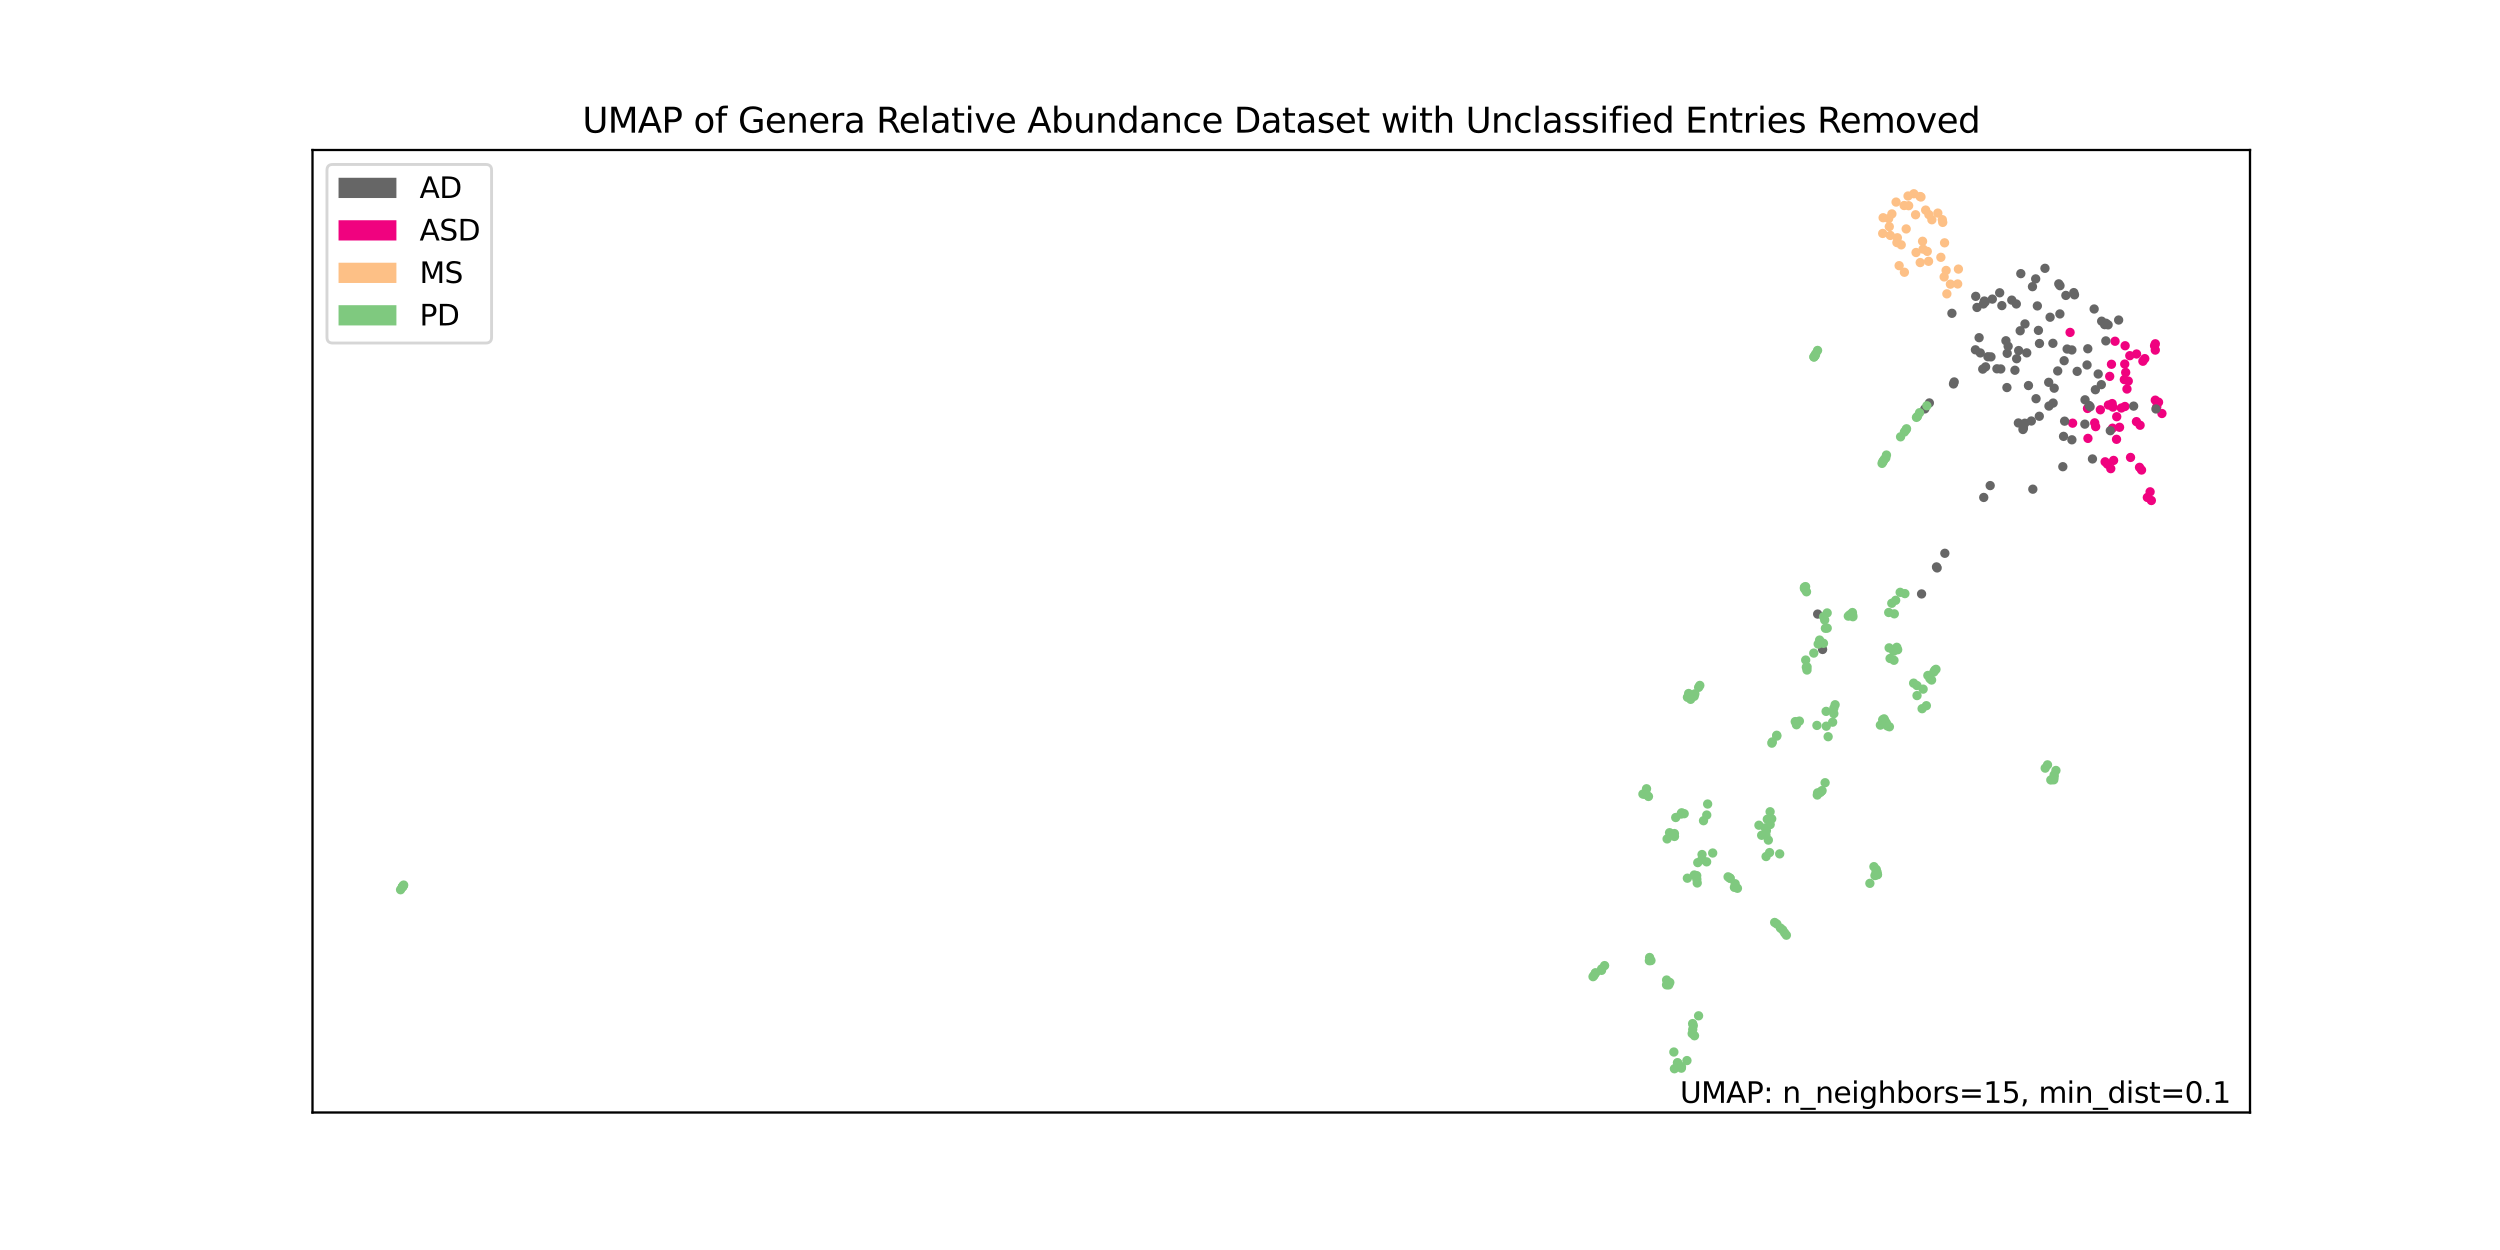 <?xml version="1.0" encoding="utf-8" standalone="no"?>
<!DOCTYPE svg PUBLIC "-//W3C//DTD SVG 1.1//EN"
  "http://www.w3.org/Graphics/SVG/1.1/DTD/svg11.dtd">
<svg xmlns:xlink="http://www.w3.org/1999/xlink" width="864pt" height="432pt" viewBox="0 0 864 432" xmlns="http://www.w3.org/2000/svg" version="1.1">
 <defs>
  <style type="text/css">*{stroke-linejoin: round; stroke-linecap: butt}</style>
 </defs>
 <g id="figure_1">
  <g id="patch_1">
   <path d="M 0 432 
L 864 432 
L 864 0 
L 0 0 
z
" style="fill: #ffffff"/>
  </g>
  <g id="axes_1">
   <g id="patch_2">
    <path d="M 108 384.48 
L 777.6 384.48 
L 777.6 51.84 
L 108 51.84 
z
" style="fill: #ffffff"/>
   </g>
   <g id="PathCollection_1">
    <defs>
     <path id="C0_0_6366b3838e" d="M 0 1.123 
C 0.298 1.123 0.583 1.005 0.794 0.794 
C 1.005 0.583 1.123 0.298 1.123 -0 
C 1.123 -0.298 1.005 -0.583 0.794 -0.794 
C 0.583 -1.005 0.298 -1.123 0 -1.123 
C -0.298 -1.123 -0.583 -1.005 -0.794 -0.794 
C -1.005 -0.583 -1.123 -0.298 -1.123 0 
C -1.123 0.298 -1.005 0.583 -0.794 0.794 
C -0.583 1.005 -0.298 1.123 0 1.123 
z
"/>
    </defs>
    <g clip-path="url(#p2e765f61d0)">
     <use xlink:href="#C0_0_6366b3838e" x="742.121" y="171.915" style="fill: #f0027f; stroke: #f0027f"/>
    </g>
    <g clip-path="url(#p2e765f61d0)">
     <use xlink:href="#C0_0_6366b3838e" x="735.528" y="131.695" style="fill: #f0027f; stroke: #f0027f"/>
    </g>
    <g clip-path="url(#p2e765f61d0)">
     <use xlink:href="#C0_0_6366b3838e" x="728.663" y="139.974" style="fill: #f0027f; stroke: #f0027f"/>
    </g>
    <g clip-path="url(#p2e765f61d0)">
     <use xlink:href="#C0_0_6366b3838e" x="730.459" y="159.122" style="fill: #f0027f; stroke: #f0027f"/>
    </g>
    <g clip-path="url(#p2e765f61d0)">
     <use xlink:href="#C0_0_6366b3838e" x="729.96" y="139.475" style="fill: #f0027f; stroke: #f0027f"/>
    </g>
    <g clip-path="url(#p2e765f61d0)">
     <use xlink:href="#C0_0_6366b3838e" x="732.519" y="147.667" style="fill: #f0027f; stroke: #f0027f"/>
    </g>
    <g clip-path="url(#p2e765f61d0)">
     <use xlink:href="#C0_0_6366b3838e" x="736.056" y="122.92" style="fill: #f0027f; stroke: #f0027f"/>
    </g>
    <g clip-path="url(#p2e765f61d0)">
     <use xlink:href="#C0_0_6366b3838e" x="721.593" y="151.504" style="fill: #f0027f; stroke: #f0027f"/>
    </g>
    <g clip-path="url(#p2e765f61d0)">
     <use xlink:href="#C0_0_6366b3838e" x="723.925" y="146.135" style="fill: #f0027f; stroke: #f0027f"/>
    </g>
    <g clip-path="url(#p2e765f61d0)">
     <use xlink:href="#C0_0_6366b3838e" x="747.164" y="142.909" style="fill: #f0027f; stroke: #f0027f"/>
    </g>
    <g clip-path="url(#p2e765f61d0)">
     <use xlink:href="#C0_0_6366b3838e" x="744.875" y="118.812" style="fill: #f0027f; stroke: #f0027f"/>
    </g>
    <g clip-path="url(#p2e765f61d0)">
     <use xlink:href="#C0_0_6366b3838e" x="734.637" y="128.712" style="fill: #f0027f; stroke: #f0027f"/>
    </g>
    <g clip-path="url(#p2e765f61d0)">
     <use xlink:href="#C0_0_6366b3838e" x="721.438" y="141.16" style="fill: #f0027f; stroke: #f0027f"/>
    </g>
    <g clip-path="url(#p2e765f61d0)">
     <use xlink:href="#C0_0_6366b3838e" x="734.441" y="119.49" style="fill: #f0027f; stroke: #f0027f"/>
    </g>
    <g clip-path="url(#p2e765f61d0)">
     <use xlink:href="#C0_0_6366b3838e" x="733.137" y="141.008" style="fill: #f0027f; stroke: #f0027f"/>
    </g>
    <g clip-path="url(#p2e765f61d0)">
     <use xlink:href="#C0_0_6366b3838e" x="730.954" y="117.934" style="fill: #f0027f; stroke: #f0027f"/>
    </g>
    <g clip-path="url(#p2e765f61d0)">
     <use xlink:href="#C0_0_6366b3838e" x="744.866" y="138.295" style="fill: #f0027f; stroke: #f0027f"/>
    </g>
    <g clip-path="url(#p2e765f61d0)">
     <use xlink:href="#C0_0_6366b3838e" x="738.352" y="145.715" style="fill: #f0027f; stroke: #f0027f"/>
    </g>
    <g clip-path="url(#p2e765f61d0)">
     <use xlink:href="#C0_0_6366b3838e" x="715.419" y="114.878" style="fill: #f0027f; stroke: #f0027f"/>
    </g>
    <g clip-path="url(#p2e765f61d0)">
     <use xlink:href="#C0_0_6366b3838e" x="740.117" y="162.442" style="fill: #f0027f; stroke: #f0027f"/>
    </g>
    <g clip-path="url(#p2e765f61d0)">
     <use xlink:href="#C0_0_6366b3838e" x="731.539" y="144.014" style="fill: #f0027f; stroke: #f0027f"/>
    </g>
    <g clip-path="url(#p2e765f61d0)">
     <use xlink:href="#C0_0_6366b3838e" x="736.313" y="158.091" style="fill: #f0027f; stroke: #f0027f"/>
    </g>
    <g clip-path="url(#p2e765f61d0)">
     <use xlink:href="#C0_0_6366b3838e" x="729.48" y="161.968" style="fill: #f0027f; stroke: #f0027f"/>
    </g>
    <g clip-path="url(#p2e765f61d0)">
     <use xlink:href="#C0_0_6366b3838e" x="734.374" y="140.478" style="fill: #f0027f; stroke: #f0027f"/>
    </g>
    <g clip-path="url(#p2e765f61d0)">
     <use xlink:href="#C0_0_6366b3838e" x="743.072" y="169.971" style="fill: #f0027f; stroke: #f0027f"/>
    </g>
    <g clip-path="url(#p2e765f61d0)">
     <use xlink:href="#C0_0_6366b3838e" x="745.378" y="140.61" style="fill: #f0027f; stroke: #f0027f"/>
    </g>
    <g clip-path="url(#p2e765f61d0)">
     <use xlink:href="#C0_0_6366b3838e" x="740.585" y="124.842" style="fill: #f0027f; stroke: #f0027f"/>
    </g>
    <g clip-path="url(#p2e765f61d0)">
     <use xlink:href="#C0_0_6366b3838e" x="739.417" y="161.511" style="fill: #f0027f; stroke: #f0027f"/>
    </g>
    <g clip-path="url(#p2e765f61d0)">
     <use xlink:href="#C0_0_6366b3838e" x="730.217" y="140.695" style="fill: #f0027f; stroke: #f0027f"/>
    </g>
    <g clip-path="url(#p2e765f61d0)">
     <use xlink:href="#C0_0_6366b3838e" x="729.723" y="125.895" style="fill: #f0027f; stroke: #f0027f"/>
    </g>
    <g clip-path="url(#p2e765f61d0)">
     <use xlink:href="#C0_0_6366b3838e" x="734.166" y="131.193" style="fill: #f0027f; stroke: #f0027f"/>
    </g>
    <g clip-path="url(#p2e765f61d0)">
     <use xlink:href="#C0_0_6366b3838e" x="728.324" y="160.403" style="fill: #f0027f; stroke: #f0027f"/>
    </g>
    <g clip-path="url(#p2e765f61d0)">
     <use xlink:href="#C0_0_6366b3838e" x="731.472" y="151.825" style="fill: #f0027f; stroke: #f0027f"/>
    </g>
    <g clip-path="url(#p2e765f61d0)">
     <use xlink:href="#C0_0_6366b3838e" x="716.297" y="146.246" style="fill: #f0027f; stroke: #f0027f"/>
    </g>
    <g clip-path="url(#p2e765f61d0)">
     <use xlink:href="#C0_0_6366b3838e" x="734.308" y="125.819" style="fill: #f0027f; stroke: #f0027f"/>
    </g>
    <g clip-path="url(#p2e765f61d0)">
     <use xlink:href="#C0_0_6366b3838e" x="729.114" y="130.074" style="fill: #f0027f; stroke: #f0027f"/>
    </g>
    <g clip-path="url(#p2e765f61d0)">
     <use xlink:href="#C0_0_6366b3838e" x="744.622" y="119.519" style="fill: #f0027f; stroke: #f0027f"/>
    </g>
    <g clip-path="url(#p2e765f61d0)">
     <use xlink:href="#C0_0_6366b3838e" x="724.262" y="147.442" style="fill: #f0027f; stroke: #f0027f"/>
    </g>
    <g clip-path="url(#p2e765f61d0)">
     <use xlink:href="#C0_0_6366b3838e" x="738.396" y="122.344" style="fill: #f0027f; stroke: #f0027f"/>
    </g>
    <g clip-path="url(#p2e765f61d0)">
     <use xlink:href="#C0_0_6366b3838e" x="730.094" y="147.979" style="fill: #f0027f; stroke: #f0027f"/>
    </g>
    <g clip-path="url(#p2e765f61d0)">
     <use xlink:href="#C0_0_6366b3838e" x="739.616" y="146.963" style="fill: #f0027f; stroke: #f0027f"/>
    </g>
    <g clip-path="url(#p2e765f61d0)">
     <use xlink:href="#C0_0_6366b3838e" x="743.508" y="172.977" style="fill: #f0027f; stroke: #f0027f"/>
    </g>
    <g clip-path="url(#p2e765f61d0)">
     <use xlink:href="#C0_0_6366b3838e" x="727.53" y="159.603" style="fill: #f0027f; stroke: #f0027f"/>
    </g>
    <g clip-path="url(#p2e765f61d0)">
     <use xlink:href="#C0_0_6366b3838e" x="745.992" y="138.999" style="fill: #f0027f; stroke: #f0027f"/>
    </g>
    <g clip-path="url(#p2e765f61d0)">
     <use xlink:href="#C0_0_6366b3838e" x="725.886" y="141.623" style="fill: #f0027f; stroke: #f0027f"/>
    </g>
    <g clip-path="url(#p2e765f61d0)">
     <use xlink:href="#C0_0_6366b3838e" x="741.233" y="123.942" style="fill: #f0027f; stroke: #f0027f"/>
    </g>
    <g clip-path="url(#p2e765f61d0)">
     <use xlink:href="#C0_0_6366b3838e" x="735.076" y="134.445" style="fill: #f0027f; stroke: #f0027f"/>
    </g>
    <g clip-path="url(#p2e765f61d0)">
     <use xlink:href="#C0_0_6366b3838e" x="744.868" y="120.99" style="fill: #f0027f; stroke: #f0027f"/>
    </g>
    <g clip-path="url(#p2e765f61d0)">
     <use xlink:href="#C0_0_6366b3838e" x="745.093" y="141.34" style="fill: #666666; stroke: #666666"/>
    </g>
    <g clip-path="url(#p2e765f61d0)">
     <use xlink:href="#C0_0_6366b3838e" x="699.782" y="146.265" style="fill: #666666; stroke: #666666"/>
    </g>
    <g clip-path="url(#p2e765f61d0)">
     <use xlink:href="#C0_0_6366b3838e" x="699.833" y="111.948" style="fill: #666666; stroke: #666666"/>
    </g>
    <g clip-path="url(#p2e765f61d0)">
     <use xlink:href="#C0_0_6366b3838e" x="708.51" y="109.632" style="fill: #666666; stroke: #666666"/>
    </g>
    <g clip-path="url(#p2e765f61d0)">
     <use xlink:href="#C0_0_6366b3838e" x="669.473" y="196.276" style="fill: #666666; stroke: #666666"/>
    </g>
    <g clip-path="url(#p2e765f61d0)">
     <use xlink:href="#C0_0_6366b3838e" x="713.163" y="150.811" style="fill: #666666; stroke: #666666"/>
    </g>
    <g clip-path="url(#p2e765f61d0)">
     <use xlink:href="#C0_0_6366b3838e" x="724.161" y="134.684" style="fill: #666666; stroke: #666666"/>
    </g>
    <g clip-path="url(#p2e765f61d0)">
     <use xlink:href="#C0_0_6366b3838e" x="696.953" y="123.973" style="fill: #666666; stroke: #666666"/>
    </g>
    <g clip-path="url(#p2e765f61d0)">
     <use xlink:href="#C0_0_6366b3838e" x="727.823" y="111.711" style="fill: #666666; stroke: #666666"/>
    </g>
    <g clip-path="url(#p2e765f61d0)">
     <use xlink:href="#C0_0_6366b3838e" x="685.582" y="171.917" style="fill: #666666; stroke: #666666"/>
    </g>
    <g clip-path="url(#p2e765f61d0)">
     <use xlink:href="#C0_0_6366b3838e" x="711.512" y="98.096" style="fill: #666666; stroke: #666666"/>
    </g>
    <g clip-path="url(#p2e765f61d0)">
     <use xlink:href="#C0_0_6366b3838e" x="726.217" y="132.933" style="fill: #666666; stroke: #666666"/>
    </g>
    <g clip-path="url(#p2e765f61d0)">
     <use xlink:href="#C0_0_6366b3838e" x="702.545" y="169.063" style="fill: #666666; stroke: #666666"/>
    </g>
    <g clip-path="url(#p2e765f61d0)">
     <use xlink:href="#C0_0_6366b3838e" x="685.455" y="105.05" style="fill: #666666; stroke: #666666"/>
    </g>
    <g clip-path="url(#p2e765f61d0)">
     <use xlink:href="#C0_0_6366b3838e" x="698.392" y="94.57" style="fill: #666666; stroke: #666666"/>
    </g>
    <g clip-path="url(#p2e765f61d0)">
     <use xlink:href="#C0_0_6366b3838e" x="716.045" y="151.997" style="fill: #666666; stroke: #666666"/>
    </g>
    <g clip-path="url(#p2e765f61d0)">
     <use xlink:href="#C0_0_6366b3838e" x="721.54" y="120.531" style="fill: #666666; stroke: #666666"/>
    </g>
    <g clip-path="url(#p2e765f61d0)">
     <use xlink:href="#C0_0_6366b3838e" x="723.74" y="106.789" style="fill: #666666; stroke: #666666"/>
    </g>
    <g clip-path="url(#p2e765f61d0)">
     <use xlink:href="#C0_0_6366b3838e" x="709.56" y="139.295" style="fill: #666666; stroke: #666666"/>
    </g>
    <g clip-path="url(#p2e765f61d0)">
     <use xlink:href="#C0_0_6366b3838e" x="693.251" y="117.765" style="fill: #666666; stroke: #666666"/>
    </g>
    <g clip-path="url(#p2e765f61d0)">
     <use xlink:href="#C0_0_6366b3838e" x="698.175" y="114.312" style="fill: #666666; stroke: #666666"/>
    </g>
    <g clip-path="url(#p2e765f61d0)">
     <use xlink:href="#C0_0_6366b3838e" x="699.134" y="148.437" style="fill: #666666; stroke: #666666"/>
    </g>
    <g clip-path="url(#p2e765f61d0)">
     <use xlink:href="#C0_0_6366b3838e" x="686.222" y="126.784" style="fill: #666666; stroke: #666666"/>
    </g>
    <g clip-path="url(#p2e765f61d0)">
     <use xlink:href="#C0_0_6366b3838e" x="691.47" y="127.516" style="fill: #666666; stroke: #666666"/>
    </g>
    <g clip-path="url(#p2e765f61d0)">
     <use xlink:href="#C0_0_6366b3838e" x="723.152" y="158.614" style="fill: #666666; stroke: #666666"/>
    </g>
    <g clip-path="url(#p2e765f61d0)">
     <use xlink:href="#C0_0_6366b3838e" x="672.137" y="191.217" style="fill: #666666; stroke: #666666"/>
    </g>
    <g clip-path="url(#p2e765f61d0)">
     <use xlink:href="#C0_0_6366b3838e" x="687.028" y="123.29" style="fill: #666666; stroke: #666666"/>
    </g>
    <g clip-path="url(#p2e765f61d0)">
     <use xlink:href="#C0_0_6366b3838e" x="729.32" y="148.851" style="fill: #666666; stroke: #666666"/>
    </g>
    <g clip-path="url(#p2e765f61d0)">
     <use xlink:href="#C0_0_6366b3838e" x="701.038" y="133.246" style="fill: #666666; stroke: #666666"/>
    </g>
    <g clip-path="url(#p2e765f61d0)">
     <use xlink:href="#C0_0_6366b3838e" x="722.341" y="140.56" style="fill: #666666; stroke: #666666"/>
    </g>
    <g clip-path="url(#p2e765f61d0)">
     <use xlink:href="#C0_0_6366b3838e" x="704.479" y="114.181" style="fill: #666666; stroke: #666666"/>
    </g>
    <g clip-path="url(#p2e765f61d0)">
     <use xlink:href="#C0_0_6366b3838e" x="628.182" y="212.224" style="fill: #666666; stroke: #666666"/>
    </g>
    <g clip-path="url(#p2e765f61d0)">
     <use xlink:href="#C0_0_6366b3838e" x="691.841" y="105.616" style="fill: #666666; stroke: #666666"/>
    </g>
    <g clip-path="url(#p2e765f61d0)">
     <use xlink:href="#C0_0_6366b3838e" x="727.362" y="112.195" style="fill: #666666; stroke: #666666"/>
    </g>
    <g clip-path="url(#p2e765f61d0)">
     <use xlink:href="#C0_0_6366b3838e" x="703.533" y="96.382" style="fill: #666666; stroke: #666666"/>
    </g>
    <g clip-path="url(#p2e765f61d0)">
     <use xlink:href="#C0_0_6366b3838e" x="708.029" y="132.132" style="fill: #666666; stroke: #666666"/>
    </g>
    <g clip-path="url(#p2e765f61d0)">
     <use xlink:href="#C0_0_6366b3838e" x="688.078" y="123.334" style="fill: #666666; stroke: #666666"/>
    </g>
    <g clip-path="url(#p2e765f61d0)">
     <use xlink:href="#C0_0_6366b3838e" x="666.787" y="139.254" style="fill: #666666; stroke: #666666"/>
    </g>
    <g clip-path="url(#p2e765f61d0)">
     <use xlink:href="#C0_0_6366b3838e" x="683.979" y="116.705" style="fill: #666666; stroke: #666666"/>
    </g>
    <g clip-path="url(#p2e765f61d0)">
     <use xlink:href="#C0_0_6366b3838e" x="720.526" y="146.582" style="fill: #666666; stroke: #666666"/>
    </g>
    <g clip-path="url(#p2e765f61d0)">
     <use xlink:href="#C0_0_6366b3838e" x="682.807" y="102.416" style="fill: #666666; stroke: #666666"/>
    </g>
    <g clip-path="url(#p2e765f61d0)">
     <use xlink:href="#C0_0_6366b3838e" x="691.09" y="101.188" style="fill: #666666; stroke: #666666"/>
    </g>
    <g clip-path="url(#p2e765f61d0)">
     <use xlink:href="#C0_0_6366b3838e" x="709.482" y="118.647" style="fill: #666666; stroke: #666666"/>
    </g>
    <g clip-path="url(#p2e765f61d0)">
     <use xlink:href="#C0_0_6366b3838e" x="699.302" y="147.92" style="fill: #666666; stroke: #666666"/>
    </g>
    <g clip-path="url(#p2e765f61d0)">
     <use xlink:href="#C0_0_6366b3838e" x="675.126" y="132.693" style="fill: #666666; stroke: #666666"/>
    </g>
    <g clip-path="url(#p2e765f61d0)">
     <use xlink:href="#C0_0_6366b3838e" x="728.563" y="112.262" style="fill: #666666; stroke: #666666"/>
    </g>
    <g clip-path="url(#p2e765f61d0)">
     <use xlink:href="#C0_0_6366b3838e" x="721.995" y="140.133" style="fill: #666666; stroke: #666666"/>
    </g>
    <g clip-path="url(#p2e765f61d0)">
     <use xlink:href="#C0_0_6366b3838e" x="725.136" y="129.254" style="fill: #666666; stroke: #666666"/>
    </g>
    <g clip-path="url(#p2e765f61d0)">
     <use xlink:href="#C0_0_6366b3838e" x="664.094" y="205.262" style="fill: #666666; stroke: #666666"/>
    </g>
    <g clip-path="url(#p2e765f61d0)">
     <use xlink:href="#C0_0_6366b3838e" x="704.107" y="105.726" style="fill: #666666; stroke: #666666"/>
    </g>
    <g clip-path="url(#p2e765f61d0)">
     <use xlink:href="#C0_0_6366b3838e" x="629.886" y="224.452" style="fill: #666666; stroke: #666666"/>
    </g>
    <g clip-path="url(#p2e765f61d0)">
     <use xlink:href="#C0_0_6366b3838e" x="704.842" y="118.709" style="fill: #666666; stroke: #666666"/>
    </g>
    <g clip-path="url(#p2e765f61d0)">
     <use xlink:href="#C0_0_6366b3838e" x="675.374" y="131.999" style="fill: #666666; stroke: #666666"/>
    </g>
    <g clip-path="url(#p2e765f61d0)">
     <use xlink:href="#C0_0_6366b3838e" x="717.868" y="128.34" style="fill: #666666; stroke: #666666"/>
    </g>
    <g clip-path="url(#p2e765f61d0)">
     <use xlink:href="#C0_0_6366b3838e" x="713.368" y="124.66" style="fill: #666666; stroke: #666666"/>
    </g>
    <g clip-path="url(#p2e765f61d0)">
     <use xlink:href="#C0_0_6366b3838e" x="684.394" y="121.971" style="fill: #666666; stroke: #666666"/>
    </g>
    <g clip-path="url(#p2e765f61d0)">
     <use xlink:href="#C0_0_6366b3838e" x="687.808" y="167.817" style="fill: #666666; stroke: #666666"/>
    </g>
    <g clip-path="url(#p2e765f61d0)">
     <use xlink:href="#C0_0_6366b3838e" x="693.689" y="122.11" style="fill: #666666; stroke: #666666"/>
    </g>
    <g clip-path="url(#p2e765f61d0)">
     <use xlink:href="#C0_0_6366b3838e" x="708.119" y="140.336" style="fill: #666666; stroke: #666666"/>
    </g>
    <g clip-path="url(#p2e765f61d0)">
     <use xlink:href="#C0_0_6366b3838e" x="706.74" y="92.729" style="fill: #666666; stroke: #666666"/>
    </g>
    <g clip-path="url(#p2e765f61d0)">
     <use xlink:href="#C0_0_6366b3838e" x="737.385" y="140.355" style="fill: #666666; stroke: #666666"/>
    </g>
    <g clip-path="url(#p2e765f61d0)">
     <use xlink:href="#C0_0_6366b3838e" x="700.442" y="121.95" style="fill: #666666; stroke: #666666"/>
    </g>
    <g clip-path="url(#p2e765f61d0)">
     <use xlink:href="#C0_0_6366b3838e" x="726.327" y="111.001" style="fill: #666666; stroke: #666666"/>
    </g>
    <g clip-path="url(#p2e765f61d0)">
     <use xlink:href="#C0_0_6366b3838e" x="716.038" y="120.949" style="fill: #666666; stroke: #666666"/>
    </g>
    <g clip-path="url(#p2e765f61d0)">
     <use xlink:href="#C0_0_6366b3838e" x="674.585" y="108.276" style="fill: #666666; stroke: #666666"/>
    </g>
    <g clip-path="url(#p2e765f61d0)">
     <use xlink:href="#C0_0_6366b3838e" x="696.361" y="127.958" style="fill: #666666; stroke: #666666"/>
    </g>
    <g clip-path="url(#p2e765f61d0)">
     <use xlink:href="#C0_0_6366b3838e" x="711.147" y="128.198" style="fill: #666666; stroke: #666666"/>
    </g>
    <g clip-path="url(#p2e765f61d0)">
     <use xlink:href="#C0_0_6366b3838e" x="727.777" y="117.81" style="fill: #666666; stroke: #666666"/>
    </g>
    <g clip-path="url(#p2e765f61d0)">
     <use xlink:href="#C0_0_6366b3838e" x="704.781" y="143.86" style="fill: #666666; stroke: #666666"/>
    </g>
    <g clip-path="url(#p2e765f61d0)">
     <use xlink:href="#C0_0_6366b3838e" x="720.582" y="138.174" style="fill: #666666; stroke: #666666"/>
    </g>
    <g clip-path="url(#p2e765f61d0)">
     <use xlink:href="#C0_0_6366b3838e" x="683.241" y="106.257" style="fill: #666666; stroke: #666666"/>
    </g>
    <g clip-path="url(#p2e765f61d0)">
     <use xlink:href="#C0_0_6366b3838e" x="713.527" y="145.553" style="fill: #666666; stroke: #666666"/>
    </g>
    <g clip-path="url(#p2e765f61d0)">
     <use xlink:href="#C0_0_6366b3838e" x="709.931" y="134.158" style="fill: #666666; stroke: #666666"/>
    </g>
    <g clip-path="url(#p2e765f61d0)">
     <use xlink:href="#C0_0_6366b3838e" x="711.899" y="108.494" style="fill: #666666; stroke: #666666"/>
    </g>
    <g clip-path="url(#p2e765f61d0)">
     <use xlink:href="#C0_0_6366b3838e" x="703.654" y="137.79" style="fill: #666666; stroke: #666666"/>
    </g>
    <g clip-path="url(#p2e765f61d0)">
     <use xlink:href="#C0_0_6366b3838e" x="713.964" y="102.097" style="fill: #666666; stroke: #666666"/>
    </g>
    <g clip-path="url(#p2e765f61d0)">
     <use xlink:href="#C0_0_6366b3838e" x="696.838" y="105.049" style="fill: #666666; stroke: #666666"/>
    </g>
    <g clip-path="url(#p2e765f61d0)">
     <use xlink:href="#C0_0_6366b3838e" x="665.214" y="141.319" style="fill: #666666; stroke: #666666"/>
    </g>
    <g clip-path="url(#p2e765f61d0)">
     <use xlink:href="#C0_0_6366b3838e" x="693.593" y="133.939" style="fill: #666666; stroke: #666666"/>
    </g>
    <g clip-path="url(#p2e765f61d0)">
     <use xlink:href="#C0_0_6366b3838e" x="702.026" y="145.498" style="fill: #666666; stroke: #666666"/>
    </g>
    <g clip-path="url(#p2e765f61d0)">
     <use xlink:href="#C0_0_6366b3838e" x="697.549" y="146.176" style="fill: #666666; stroke: #666666"/>
    </g>
    <g clip-path="url(#p2e765f61d0)">
     <use xlink:href="#C0_0_6366b3838e" x="695.269" y="103.725" style="fill: #666666; stroke: #666666"/>
    </g>
    <g clip-path="url(#p2e765f61d0)">
     <use xlink:href="#C0_0_6366b3838e" x="716.947" y="101.896" style="fill: #666666; stroke: #666666"/>
    </g>
    <g clip-path="url(#p2e765f61d0)">
     <use xlink:href="#C0_0_6366b3838e" x="688.548" y="103.371" style="fill: #666666; stroke: #666666"/>
    </g>
    <g clip-path="url(#p2e765f61d0)">
     <use xlink:href="#C0_0_6366b3838e" x="669.257" y="195.921" style="fill: #666666; stroke: #666666"/>
    </g>
    <g clip-path="url(#p2e765f61d0)">
     <use xlink:href="#C0_0_6366b3838e" x="686.074" y="104.344" style="fill: #666666; stroke: #666666"/>
    </g>
    <g clip-path="url(#p2e765f61d0)">
     <use xlink:href="#C0_0_6366b3838e" x="712.914" y="161.29" style="fill: #666666; stroke: #666666"/>
    </g>
    <g clip-path="url(#p2e765f61d0)">
     <use xlink:href="#C0_0_6366b3838e" x="711.936" y="98.741" style="fill: #666666; stroke: #666666"/>
    </g>
    <g clip-path="url(#p2e765f61d0)">
     <use xlink:href="#C0_0_6366b3838e" x="697.656" y="121.151" style="fill: #666666; stroke: #666666"/>
    </g>
    <g clip-path="url(#p2e765f61d0)">
     <use xlink:href="#C0_0_6366b3838e" x="702.423" y="99.07" style="fill: #666666; stroke: #666666"/>
    </g>
    <g clip-path="url(#p2e765f61d0)">
     <use xlink:href="#C0_0_6366b3838e" x="694.013" y="119.676" style="fill: #666666; stroke: #666666"/>
    </g>
    <g clip-path="url(#p2e765f61d0)">
     <use xlink:href="#C0_0_6366b3838e" x="682.706" y="120.893" style="fill: #666666; stroke: #666666"/>
    </g>
    <g clip-path="url(#p2e765f61d0)">
     <use xlink:href="#C0_0_6366b3838e" x="721.279" y="126.136" style="fill: #666666; stroke: #666666"/>
    </g>
    <g clip-path="url(#p2e765f61d0)">
     <use xlink:href="#C0_0_6366b3838e" x="716.697" y="101.128" style="fill: #666666; stroke: #666666"/>
    </g>
    <g clip-path="url(#p2e765f61d0)">
     <use xlink:href="#C0_0_6366b3838e" x="690.138" y="127.457" style="fill: #666666; stroke: #666666"/>
    </g>
    <g clip-path="url(#p2e765f61d0)">
     <use xlink:href="#C0_0_6366b3838e" x="685.793" y="104.032" style="fill: #666666; stroke: #666666"/>
    </g>
    <g clip-path="url(#p2e765f61d0)">
     <use xlink:href="#C0_0_6366b3838e" x="714.401" y="120.628" style="fill: #666666; stroke: #666666"/>
    </g>
    <g clip-path="url(#p2e765f61d0)">
     <use xlink:href="#C0_0_6366b3838e" x="732.202" y="110.603" style="fill: #666666; stroke: #666666"/>
    </g>
    <g clip-path="url(#p2e765f61d0)">
     <use xlink:href="#C0_0_6366b3838e" x="685.233" y="127.569" style="fill: #666666; stroke: #666666"/>
    </g>
    <g clip-path="url(#p2e765f61d0)">
     <use xlink:href="#C0_0_6366b3838e" x="630.754" y="270.507" style="fill: #7fc97f; stroke: #7fc97f"/>
    </g>
    <g clip-path="url(#p2e765f61d0)">
     <use xlink:href="#C0_0_6366b3838e" x="648.709" y="301.371" style="fill: #7fc97f; stroke: #7fc97f"/>
    </g>
    <g clip-path="url(#p2e765f61d0)">
     <use xlink:href="#C0_0_6366b3838e" x="651.961" y="157.263" style="fill: #7fc97f; stroke: #7fc97f"/>
    </g>
    <g clip-path="url(#p2e765f61d0)">
     <use xlink:href="#C0_0_6366b3838e" x="553.521" y="334.856" style="fill: #7fc97f; stroke: #7fc97f"/>
    </g>
    <g clip-path="url(#p2e765f61d0)">
     <use xlink:href="#C0_0_6366b3838e" x="658.159" y="149.294" style="fill: #7fc97f; stroke: #7fc97f"/>
    </g>
    <g clip-path="url(#p2e765f61d0)">
     <use xlink:href="#C0_0_6366b3838e" x="627.331" y="122.795" style="fill: #7fc97f; stroke: #7fc97f"/>
    </g>
    <g clip-path="url(#p2e765f61d0)">
     <use xlink:href="#C0_0_6366b3838e" x="612.506" y="256.408" style="fill: #7fc97f; stroke: #7fc97f"/>
    </g>
    <g clip-path="url(#p2e765f61d0)">
     <use xlink:href="#C0_0_6366b3838e" x="624.048" y="228.111" style="fill: #7fc97f; stroke: #7fc97f"/>
    </g>
    <g clip-path="url(#p2e765f61d0)">
     <use xlink:href="#C0_0_6366b3838e" x="138.436" y="307.491" style="fill: #7fc97f; stroke: #7fc97f"/>
    </g>
    <g clip-path="url(#p2e765f61d0)">
     <use xlink:href="#C0_0_6366b3838e" x="652.739" y="211.678" style="fill: #7fc97f; stroke: #7fc97f"/>
    </g>
    <g clip-path="url(#p2e765f61d0)">
     <use xlink:href="#C0_0_6366b3838e" x="139.255" y="306.254" style="fill: #7fc97f; stroke: #7fc97f"/>
    </g>
    <g clip-path="url(#p2e765f61d0)">
     <use xlink:href="#C0_0_6366b3838e" x="631.154" y="250.971" style="fill: #7fc97f; stroke: #7fc97f"/>
    </g>
    <g clip-path="url(#p2e765f61d0)">
     <use xlink:href="#C0_0_6366b3838e" x="666.265" y="233.437" style="fill: #7fc97f; stroke: #7fc97f"/>
    </g>
    <g clip-path="url(#p2e765f61d0)">
     <use xlink:href="#C0_0_6366b3838e" x="587.029" y="351.062" style="fill: #7fc97f; stroke: #7fc97f"/>
    </g>
    <g clip-path="url(#p2e765f61d0)">
     <use xlink:href="#C0_0_6366b3838e" x="667.557" y="235.021" style="fill: #7fc97f; stroke: #7fc97f"/>
    </g>
    <g clip-path="url(#p2e765f61d0)">
     <use xlink:href="#C0_0_6366b3838e" x="709.913" y="267.798" style="fill: #7fc97f; stroke: #7fc97f"/>
    </g>
    <g clip-path="url(#p2e765f61d0)">
     <use xlink:href="#C0_0_6366b3838e" x="639.309" y="212.443" style="fill: #7fc97f; stroke: #7fc97f"/>
    </g>
    <g clip-path="url(#p2e765f61d0)">
     <use xlink:href="#C0_0_6366b3838e" x="664.278" y="244.922" style="fill: #7fc97f; stroke: #7fc97f"/>
    </g>
    <g clip-path="url(#p2e765f61d0)">
     <use xlink:href="#C0_0_6366b3838e" x="668.325" y="232.256" style="fill: #7fc97f; stroke: #7fc97f"/>
    </g>
    <g clip-path="url(#p2e765f61d0)">
     <use xlink:href="#C0_0_6366b3838e" x="585.506" y="240.65" style="fill: #7fc97f; stroke: #7fc97f"/>
    </g>
    <g clip-path="url(#p2e765f61d0)">
     <use xlink:href="#C0_0_6366b3838e" x="708.76" y="269.556" style="fill: #7fc97f; stroke: #7fc97f"/>
    </g>
    <g clip-path="url(#p2e765f61d0)">
     <use xlink:href="#C0_0_6366b3838e" x="628.85" y="221.206" style="fill: #7fc97f; stroke: #7fc97f"/>
    </g>
    <g clip-path="url(#p2e765f61d0)">
     <use xlink:href="#C0_0_6366b3838e" x="584.975" y="353.749" style="fill: #7fc97f; stroke: #7fc97f"/>
    </g>
    <g clip-path="url(#p2e765f61d0)">
     <use xlink:href="#C0_0_6366b3838e" x="653.797" y="208.489" style="fill: #7fc97f; stroke: #7fc97f"/>
    </g>
    <g clip-path="url(#p2e765f61d0)">
     <use xlink:href="#C0_0_6366b3838e" x="662.326" y="144.25" style="fill: #7fc97f; stroke: #7fc97f"/>
    </g>
    <g clip-path="url(#p2e765f61d0)">
     <use xlink:href="#C0_0_6366b3838e" x="615.061" y="295.097" style="fill: #7fc97f; stroke: #7fc97f"/>
    </g>
    <g clip-path="url(#p2e765f61d0)">
     <use xlink:href="#C0_0_6366b3838e" x="583.177" y="240.973" style="fill: #7fc97f; stroke: #7fc97f"/>
    </g>
    <g clip-path="url(#p2e765f61d0)">
     <use xlink:href="#C0_0_6366b3838e" x="585.622" y="357.96" style="fill: #7fc97f; stroke: #7fc97f"/>
    </g>
    <g clip-path="url(#p2e765f61d0)">
     <use xlink:href="#C0_0_6366b3838e" x="590.158" y="277.873" style="fill: #7fc97f; stroke: #7fc97f"/>
    </g>
    <g clip-path="url(#p2e765f61d0)">
     <use xlink:href="#C0_0_6366b3838e" x="631.804" y="254.603" style="fill: #7fc97f; stroke: #7fc97f"/>
    </g>
    <g clip-path="url(#p2e765f61d0)">
     <use xlink:href="#C0_0_6366b3838e" x="649.858" y="250.6" style="fill: #7fc97f; stroke: #7fc97f"/>
    </g>
    <g clip-path="url(#p2e765f61d0)">
     <use xlink:href="#C0_0_6366b3838e" x="630.859" y="217.136" style="fill: #7fc97f; stroke: #7fc97f"/>
    </g>
    <g clip-path="url(#p2e765f61d0)">
     <use xlink:href="#C0_0_6366b3838e" x="611.138" y="290.336" style="fill: #7fc97f; stroke: #7fc97f"/>
    </g>
    <g clip-path="url(#p2e765f61d0)">
     <use xlink:href="#C0_0_6366b3838e" x="631.486" y="217.088" style="fill: #7fc97f; stroke: #7fc97f"/>
    </g>
    <g clip-path="url(#p2e765f61d0)">
     <use xlink:href="#C0_0_6366b3838e" x="551.428" y="336.216" style="fill: #7fc97f; stroke: #7fc97f"/>
    </g>
    <g clip-path="url(#p2e765f61d0)">
     <use xlink:href="#C0_0_6366b3838e" x="580.774" y="368.619" style="fill: #7fc97f; stroke: #7fc97f"/>
    </g>
    <g clip-path="url(#p2e765f61d0)">
     <use xlink:href="#C0_0_6366b3838e" x="650.756" y="159.567" style="fill: #7fc97f; stroke: #7fc97f"/>
    </g>
    <g clip-path="url(#p2e765f61d0)">
     <use xlink:href="#C0_0_6366b3838e" x="586.561" y="305.156" style="fill: #7fc97f; stroke: #7fc97f"/>
    </g>
    <g clip-path="url(#p2e765f61d0)">
     <use xlink:href="#C0_0_6366b3838e" x="646.229" y="305.284" style="fill: #7fc97f; stroke: #7fc97f"/>
    </g>
    <g clip-path="url(#p2e765f61d0)">
     <use xlink:href="#C0_0_6366b3838e" x="567.792" y="274.431" style="fill: #7fc97f; stroke: #7fc97f"/>
    </g>
    <g clip-path="url(#p2e765f61d0)">
     <use xlink:href="#C0_0_6366b3838e" x="599.665" y="305.42" style="fill: #7fc97f; stroke: #7fc97f"/>
    </g>
    <g clip-path="url(#p2e765f61d0)">
     <use xlink:href="#C0_0_6366b3838e" x="599.412" y="306.667" style="fill: #7fc97f; stroke: #7fc97f"/>
    </g>
    <g clip-path="url(#p2e765f61d0)">
     <use xlink:href="#C0_0_6366b3838e" x="579.724" y="367.271" style="fill: #7fc97f; stroke: #7fc97f"/>
    </g>
    <g clip-path="url(#p2e765f61d0)">
     <use xlink:href="#C0_0_6366b3838e" x="581.128" y="368.74" style="fill: #7fc97f; stroke: #7fc97f"/>
    </g>
    <g clip-path="url(#p2e765f61d0)">
     <use xlink:href="#C0_0_6366b3838e" x="585.538" y="302.399" style="fill: #7fc97f; stroke: #7fc97f"/>
    </g>
    <g clip-path="url(#p2e765f61d0)">
     <use xlink:href="#C0_0_6366b3838e" x="580.971" y="281.337" style="fill: #7fc97f; stroke: #7fc97f"/>
    </g>
    <g clip-path="url(#p2e765f61d0)">
     <use xlink:href="#C0_0_6366b3838e" x="623.851" y="203.728" style="fill: #7fc97f; stroke: #7fc97f"/>
    </g>
    <g clip-path="url(#p2e765f61d0)">
     <use xlink:href="#C0_0_6366b3838e" x="621.869" y="249.208" style="fill: #7fc97f; stroke: #7fc97f"/>
    </g>
    <g clip-path="url(#p2e765f61d0)">
     <use xlink:href="#C0_0_6366b3838e" x="597.879" y="303.468" style="fill: #7fc97f; stroke: #7fc97f"/>
    </g>
    <g clip-path="url(#p2e765f61d0)">
     <use xlink:href="#C0_0_6366b3838e" x="651.421" y="249.132" style="fill: #7fc97f; stroke: #7fc97f"/>
    </g>
    <g clip-path="url(#p2e765f61d0)">
     <use xlink:href="#C0_0_6366b3838e" x="630.614" y="214.272" style="fill: #7fc97f; stroke: #7fc97f"/>
    </g>
    <g clip-path="url(#p2e765f61d0)">
     <use xlink:href="#C0_0_6366b3838e" x="655.836" y="224.546" style="fill: #7fc97f; stroke: #7fc97f"/>
    </g>
    <g clip-path="url(#p2e765f61d0)">
     <use xlink:href="#C0_0_6366b3838e" x="579.13" y="282.533" style="fill: #7fc97f; stroke: #7fc97f"/>
    </g>
    <g clip-path="url(#p2e765f61d0)">
     <use xlink:href="#C0_0_6366b3838e" x="651.438" y="249.422" style="fill: #7fc97f; stroke: #7fc97f"/>
    </g>
    <g clip-path="url(#p2e765f61d0)">
     <use xlink:href="#C0_0_6366b3838e" x="654.676" y="212.141" style="fill: #7fc97f; stroke: #7fc97f"/>
    </g>
    <g clip-path="url(#p2e765f61d0)">
     <use xlink:href="#C0_0_6366b3838e" x="630.19" y="222.326" style="fill: #7fc97f; stroke: #7fc97f"/>
    </g>
    <g clip-path="url(#p2e765f61d0)">
     <use xlink:href="#C0_0_6366b3838e" x="706.824" y="265.465" style="fill: #7fc97f; stroke: #7fc97f"/>
    </g>
    <g clip-path="url(#p2e765f61d0)">
     <use xlink:href="#C0_0_6366b3838e" x="587.456" y="236.881" style="fill: #7fc97f; stroke: #7fc97f"/>
    </g>
    <g clip-path="url(#p2e765f61d0)">
     <use xlink:href="#C0_0_6366b3838e" x="624.527" y="230.49" style="fill: #7fc97f; stroke: #7fc97f"/>
    </g>
    <g clip-path="url(#p2e765f61d0)">
     <use xlink:href="#C0_0_6366b3838e" x="662.52" y="240.391" style="fill: #7fc97f; stroke: #7fc97f"/>
    </g>
    <g clip-path="url(#p2e765f61d0)">
     <use xlink:href="#C0_0_6366b3838e" x="638.774" y="212.933" style="fill: #7fc97f; stroke: #7fc97f"/>
    </g>
    <g clip-path="url(#p2e765f61d0)">
     <use xlink:href="#C0_0_6366b3838e" x="710.53" y="266.268" style="fill: #7fc97f; stroke: #7fc97f"/>
    </g>
    <g clip-path="url(#p2e765f61d0)">
     <use xlink:href="#C0_0_6366b3838e" x="585.201" y="354.478" style="fill: #7fc97f; stroke: #7fc97f"/>
    </g>
    <g clip-path="url(#p2e765f61d0)">
     <use xlink:href="#C0_0_6366b3838e" x="626.836" y="225.71" style="fill: #7fc97f; stroke: #7fc97f"/>
    </g>
    <g clip-path="url(#p2e765f61d0)">
     <use xlink:href="#C0_0_6366b3838e" x="569.04" y="272.595" style="fill: #7fc97f; stroke: #7fc97f"/>
    </g>
    <g clip-path="url(#p2e765f61d0)">
     <use xlink:href="#C0_0_6366b3838e" x="584.815" y="357.216" style="fill: #7fc97f; stroke: #7fc97f"/>
    </g>
    <g clip-path="url(#p2e765f61d0)">
     <use xlink:href="#C0_0_6366b3838e" x="584.298" y="241.689" style="fill: #7fc97f; stroke: #7fc97f"/>
    </g>
    <g clip-path="url(#p2e765f61d0)">
     <use xlink:href="#C0_0_6366b3838e" x="611.567" y="294.651" style="fill: #7fc97f; stroke: #7fc97f"/>
    </g>
    <g clip-path="url(#p2e765f61d0)">
     <use xlink:href="#C0_0_6366b3838e" x="662.694" y="143.901" style="fill: #7fc97f; stroke: #7fc97f"/>
    </g>
    <g clip-path="url(#p2e765f61d0)">
     <use xlink:href="#C0_0_6366b3838e" x="612.354" y="256.832" style="fill: #7fc97f; stroke: #7fc97f"/>
    </g>
    <g clip-path="url(#p2e765f61d0)">
     <use xlink:href="#C0_0_6366b3838e" x="656.837" y="150.965" style="fill: #7fc97f; stroke: #7fc97f"/>
    </g>
    <g clip-path="url(#p2e765f61d0)">
     <use xlink:href="#C0_0_6366b3838e" x="575.981" y="338.696" style="fill: #7fc97f; stroke: #7fc97f"/>
    </g>
    <g clip-path="url(#p2e765f61d0)">
     <use xlink:href="#C0_0_6366b3838e" x="648.873" y="302.294" style="fill: #7fc97f; stroke: #7fc97f"/>
    </g>
    <g clip-path="url(#p2e765f61d0)">
     <use xlink:href="#C0_0_6366b3838e" x="629.71" y="273.24" style="fill: #7fc97f; stroke: #7fc97f"/>
    </g>
    <g clip-path="url(#p2e765f61d0)">
     <use xlink:href="#C0_0_6366b3838e" x="666.991" y="234.529" style="fill: #7fc97f; stroke: #7fc97f"/>
    </g>
    <g clip-path="url(#p2e765f61d0)">
     <use xlink:href="#C0_0_6366b3838e" x="627.926" y="250.701" style="fill: #7fc97f; stroke: #7fc97f"/>
    </g>
    <g clip-path="url(#p2e765f61d0)">
     <use xlink:href="#C0_0_6366b3838e" x="138.967" y="306.685" style="fill: #7fc97f; stroke: #7fc97f"/>
    </g>
    <g clip-path="url(#p2e765f61d0)">
     <use xlink:href="#C0_0_6366b3838e" x="591.906" y="294.802" style="fill: #7fc97f; stroke: #7fc97f"/>
    </g>
    <g clip-path="url(#p2e765f61d0)">
     <use xlink:href="#C0_0_6366b3838e" x="624.496" y="231.562" style="fill: #7fc97f; stroke: #7fc97f"/>
    </g>
    <g clip-path="url(#p2e765f61d0)">
     <use xlink:href="#C0_0_6366b3838e" x="633.775" y="246.627" style="fill: #7fc97f; stroke: #7fc97f"/>
    </g>
    <g clip-path="url(#p2e765f61d0)">
     <use xlink:href="#C0_0_6366b3838e" x="581.075" y="369.159" style="fill: #7fc97f; stroke: #7fc97f"/>
    </g>
    <g clip-path="url(#p2e765f61d0)">
     <use xlink:href="#C0_0_6366b3838e" x="624.014" y="202.74" style="fill: #7fc97f; stroke: #7fc97f"/>
    </g>
    <g clip-path="url(#p2e765f61d0)">
     <use xlink:href="#C0_0_6366b3838e" x="651.128" y="248.438" style="fill: #7fc97f; stroke: #7fc97f"/>
    </g>
    <g clip-path="url(#p2e765f61d0)">
     <use xlink:href="#C0_0_6366b3838e" x="583.151" y="303.504" style="fill: #7fc97f; stroke: #7fc97f"/>
    </g>
    <g clip-path="url(#p2e765f61d0)">
     <use xlink:href="#C0_0_6366b3838e" x="579.849" y="367.406" style="fill: #7fc97f; stroke: #7fc97f"/>
    </g>
    <g clip-path="url(#p2e765f61d0)">
     <use xlink:href="#C0_0_6366b3838e" x="578.696" y="289.084" style="fill: #7fc97f; stroke: #7fc97f"/>
    </g>
    <g clip-path="url(#p2e765f61d0)">
     <use xlink:href="#C0_0_6366b3838e" x="650.652" y="248.744" style="fill: #7fc97f; stroke: #7fc97f"/>
    </g>
    <g clip-path="url(#p2e765f61d0)">
     <use xlink:href="#C0_0_6366b3838e" x="631.099" y="245.849" style="fill: #7fc97f; stroke: #7fc97f"/>
    </g>
    <g clip-path="url(#p2e765f61d0)">
     <use xlink:href="#C0_0_6366b3838e" x="631.471" y="211.83" style="fill: #7fc97f; stroke: #7fc97f"/>
    </g>
    <g clip-path="url(#p2e765f61d0)">
     <use xlink:href="#C0_0_6366b3838e" x="576.997" y="287.779" style="fill: #7fc97f; stroke: #7fc97f"/>
    </g>
    <g clip-path="url(#p2e765f61d0)">
     <use xlink:href="#C0_0_6366b3838e" x="654.56" y="228.194" style="fill: #7fc97f; stroke: #7fc97f"/>
    </g>
    <g clip-path="url(#p2e765f61d0)">
     <use xlink:href="#C0_0_6366b3838e" x="597.933" y="303.533" style="fill: #7fc97f; stroke: #7fc97f"/>
    </g>
    <g clip-path="url(#p2e765f61d0)">
     <use xlink:href="#C0_0_6366b3838e" x="630.225" y="213.111" style="fill: #7fc97f; stroke: #7fc97f"/>
    </g>
    <g clip-path="url(#p2e765f61d0)">
     <use xlink:href="#C0_0_6366b3838e" x="653.208" y="227.573" style="fill: #7fc97f; stroke: #7fc97f"/>
    </g>
    <g clip-path="url(#p2e765f61d0)">
     <use xlink:href="#C0_0_6366b3838e" x="610.778" y="283.132" style="fill: #7fc97f; stroke: #7fc97f"/>
    </g>
    <g clip-path="url(#p2e765f61d0)">
     <use xlink:href="#C0_0_6366b3838e" x="624.265" y="230.578" style="fill: #7fc97f; stroke: #7fc97f"/>
    </g>
    <g clip-path="url(#p2e765f61d0)">
     <use xlink:href="#C0_0_6366b3838e" x="610.469" y="287.086" style="fill: #7fc97f; stroke: #7fc97f"/>
    </g>
    <g clip-path="url(#p2e765f61d0)">
     <use xlink:href="#C0_0_6366b3838e" x="597.225" y="303.039" style="fill: #7fc97f; stroke: #7fc97f"/>
    </g>
    <g clip-path="url(#p2e765f61d0)">
     <use xlink:href="#C0_0_6366b3838e" x="600.458" y="306.994" style="fill: #7fc97f; stroke: #7fc97f"/>
    </g>
    <g clip-path="url(#p2e765f61d0)">
     <use xlink:href="#C0_0_6366b3838e" x="568.809" y="274.043" style="fill: #7fc97f; stroke: #7fc97f"/>
    </g>
    <g clip-path="url(#p2e765f61d0)">
     <use xlink:href="#C0_0_6366b3838e" x="628.162" y="274.005" style="fill: #7fc97f; stroke: #7fc97f"/>
    </g>
    <g clip-path="url(#p2e765f61d0)">
     <use xlink:href="#C0_0_6366b3838e" x="648.355" y="301.388" style="fill: #7fc97f; stroke: #7fc97f"/>
    </g>
    <g clip-path="url(#p2e765f61d0)">
     <use xlink:href="#C0_0_6366b3838e" x="570.104" y="330.911" style="fill: #7fc97f; stroke: #7fc97f"/>
    </g>
    <g clip-path="url(#p2e765f61d0)">
     <use xlink:href="#C0_0_6366b3838e" x="583.009" y="366.534" style="fill: #7fc97f; stroke: #7fc97f"/>
    </g>
    <g clip-path="url(#p2e765f61d0)">
     <use xlink:href="#C0_0_6366b3838e" x="550.914" y="337.089" style="fill: #7fc97f; stroke: #7fc97f"/>
    </g>
    <g clip-path="url(#p2e765f61d0)">
     <use xlink:href="#C0_0_6366b3838e" x="588.171" y="297.054" style="fill: #7fc97f; stroke: #7fc97f"/>
    </g>
    <g clip-path="url(#p2e765f61d0)">
     <use xlink:href="#C0_0_6366b3838e" x="611.747" y="280.537" style="fill: #7fc97f; stroke: #7fc97f"/>
    </g>
    <g clip-path="url(#p2e765f61d0)">
     <use xlink:href="#C0_0_6366b3838e" x="616.107" y="321.396" style="fill: #7fc97f; stroke: #7fc97f"/>
    </g>
    <g clip-path="url(#p2e765f61d0)">
     <use xlink:href="#C0_0_6366b3838e" x="617.373" y="323.204" style="fill: #7fc97f; stroke: #7fc97f"/>
    </g>
    <g clip-path="url(#p2e765f61d0)">
     <use xlink:href="#C0_0_6366b3838e" x="647.627" y="299.512" style="fill: #7fc97f; stroke: #7fc97f"/>
    </g>
    <g clip-path="url(#p2e765f61d0)">
     <use xlink:href="#C0_0_6366b3838e" x="620.435" y="249.389" style="fill: #7fc97f; stroke: #7fc97f"/>
    </g>
    <g clip-path="url(#p2e765f61d0)">
     <use xlink:href="#C0_0_6366b3838e" x="650.437" y="160.144" style="fill: #7fc97f; stroke: #7fc97f"/>
    </g>
    <g clip-path="url(#p2e765f61d0)">
     <use xlink:href="#C0_0_6366b3838e" x="550.549" y="337.537" style="fill: #7fc97f; stroke: #7fc97f"/>
    </g>
    <g clip-path="url(#p2e765f61d0)">
     <use xlink:href="#C0_0_6366b3838e" x="575.959" y="340.362" style="fill: #7fc97f; stroke: #7fc97f"/>
    </g>
    <g clip-path="url(#p2e765f61d0)">
     <use xlink:href="#C0_0_6366b3838e" x="661.347" y="236.094" style="fill: #7fc97f; stroke: #7fc97f"/>
    </g>
    <g clip-path="url(#p2e765f61d0)">
     <use xlink:href="#C0_0_6366b3838e" x="610.301" y="288.601" style="fill: #7fc97f; stroke: #7fc97f"/>
    </g>
    <g clip-path="url(#p2e765f61d0)">
     <use xlink:href="#C0_0_6366b3838e" x="568.469" y="274.528" style="fill: #7fc97f; stroke: #7fc97f"/>
    </g>
    <g clip-path="url(#p2e765f61d0)">
     <use xlink:href="#C0_0_6366b3838e" x="570.571" y="331.966" style="fill: #7fc97f; stroke: #7fc97f"/>
    </g>
    <g clip-path="url(#p2e765f61d0)">
     <use xlink:href="#C0_0_6366b3838e" x="586.742" y="298.119" style="fill: #7fc97f; stroke: #7fc97f"/>
    </g>
    <g clip-path="url(#p2e765f61d0)">
     <use xlink:href="#C0_0_6366b3838e" x="607.888" y="285.2" style="fill: #7fc97f; stroke: #7fc97f"/>
    </g>
    <g clip-path="url(#p2e765f61d0)">
     <use xlink:href="#C0_0_6366b3838e" x="581.177" y="280.897" style="fill: #7fc97f; stroke: #7fc97f"/>
    </g>
    <g clip-path="url(#p2e765f61d0)">
     <use xlink:href="#C0_0_6366b3838e" x="633.775" y="244.761" style="fill: #7fc97f; stroke: #7fc97f"/>
    </g>
    <g clip-path="url(#p2e765f61d0)">
     <use xlink:href="#C0_0_6366b3838e" x="578.676" y="288.085" style="fill: #7fc97f; stroke: #7fc97f"/>
    </g>
    <g clip-path="url(#p2e765f61d0)">
     <use xlink:href="#C0_0_6366b3838e" x="640.268" y="212.45" style="fill: #7fc97f; stroke: #7fc97f"/>
    </g>
    <g clip-path="url(#p2e765f61d0)">
     <use xlink:href="#C0_0_6366b3838e" x="620.825" y="249.58" style="fill: #7fc97f; stroke: #7fc97f"/>
    </g>
    <g clip-path="url(#p2e765f61d0)">
     <use xlink:href="#C0_0_6366b3838e" x="624.332" y="204.524" style="fill: #7fc97f; stroke: #7fc97f"/>
    </g>
    <g clip-path="url(#p2e765f61d0)">
     <use xlink:href="#C0_0_6366b3838e" x="652.222" y="250.854" style="fill: #7fc97f; stroke: #7fc97f"/>
    </g>
    <g clip-path="url(#p2e765f61d0)">
     <use xlink:href="#C0_0_6366b3838e" x="578.679" y="369.36" style="fill: #7fc97f; stroke: #7fc97f"/>
    </g>
    <g clip-path="url(#p2e765f61d0)">
     <use xlink:href="#C0_0_6366b3838e" x="656.693" y="204.705" style="fill: #7fc97f; stroke: #7fc97f"/>
    </g>
    <g clip-path="url(#p2e765f61d0)">
     <use xlink:href="#C0_0_6366b3838e" x="655.528" y="223.703" style="fill: #7fc97f; stroke: #7fc97f"/>
    </g>
    <g clip-path="url(#p2e765f61d0)">
     <use xlink:href="#C0_0_6366b3838e" x="553.498" y="335.354" style="fill: #7fc97f; stroke: #7fc97f"/>
    </g>
    <g clip-path="url(#p2e765f61d0)">
     <use xlink:href="#C0_0_6366b3838e" x="650.795" y="159.385" style="fill: #7fc97f; stroke: #7fc97f"/>
    </g>
    <g clip-path="url(#p2e765f61d0)">
     <use xlink:href="#C0_0_6366b3838e" x="586.388" y="302.621" style="fill: #7fc97f; stroke: #7fc97f"/>
    </g>
    <g clip-path="url(#p2e765f61d0)">
     <use xlink:href="#C0_0_6366b3838e" x="614.056" y="254.394" style="fill: #7fc97f; stroke: #7fc97f"/>
    </g>
    <g clip-path="url(#p2e765f61d0)">
     <use xlink:href="#C0_0_6366b3838e" x="648.759" y="302.224" style="fill: #7fc97f; stroke: #7fc97f"/>
    </g>
    <g clip-path="url(#p2e765f61d0)">
     <use xlink:href="#C0_0_6366b3838e" x="629.465" y="273.447" style="fill: #7fc97f; stroke: #7fc97f"/>
    </g>
    <g clip-path="url(#p2e765f61d0)">
     <use xlink:href="#C0_0_6366b3838e" x="709.896" y="268.477" style="fill: #7fc97f; stroke: #7fc97f"/>
    </g>
    <g clip-path="url(#p2e765f61d0)">
     <use xlink:href="#C0_0_6366b3838e" x="627.531" y="122.235" style="fill: #7fc97f; stroke: #7fc97f"/>
    </g>
    <g clip-path="url(#p2e765f61d0)">
     <use xlink:href="#C0_0_6366b3838e" x="614.038" y="254.109" style="fill: #7fc97f; stroke: #7fc97f"/>
    </g>
    <g clip-path="url(#p2e765f61d0)">
     <use xlink:href="#C0_0_6366b3838e" x="658.697" y="148.573" style="fill: #7fc97f; stroke: #7fc97f"/>
    </g>
    <g clip-path="url(#p2e765f61d0)">
     <use xlink:href="#C0_0_6366b3838e" x="576.716" y="340.377" style="fill: #7fc97f; stroke: #7fc97f"/>
    </g>
    <g clip-path="url(#p2e765f61d0)">
     <use xlink:href="#C0_0_6366b3838e" x="615.313" y="320.73" style="fill: #7fc97f; stroke: #7fc97f"/>
    </g>
    <g clip-path="url(#p2e765f61d0)">
     <use xlink:href="#C0_0_6366b3838e" x="139.186" y="306.357" style="fill: #7fc97f; stroke: #7fc97f"/>
    </g>
    <g clip-path="url(#p2e765f61d0)">
     <use xlink:href="#C0_0_6366b3838e" x="588.733" y="283.636" style="fill: #7fc97f; stroke: #7fc97f"/>
    </g>
    <g clip-path="url(#p2e765f61d0)">
     <use xlink:href="#C0_0_6366b3838e" x="655.143" y="207.463" style="fill: #7fc97f; stroke: #7fc97f"/>
    </g>
    <g clip-path="url(#p2e765f61d0)">
     <use xlink:href="#C0_0_6366b3838e" x="626.886" y="123.333" style="fill: #7fc97f; stroke: #7fc97f"/>
    </g>
    <g clip-path="url(#p2e765f61d0)">
     <use xlink:href="#C0_0_6366b3838e" x="610.357" y="296.021" style="fill: #7fc97f; stroke: #7fc97f"/>
    </g>
    <g clip-path="url(#p2e765f61d0)">
     <use xlink:href="#C0_0_6366b3838e" x="652.976" y="251.175" style="fill: #7fc97f; stroke: #7fc97f"/>
    </g>
    <g clip-path="url(#p2e765f61d0)">
     <use xlink:href="#C0_0_6366b3838e" x="668.689" y="231.63" style="fill: #7fc97f; stroke: #7fc97f"/>
    </g>
    <g clip-path="url(#p2e765f61d0)">
     <use xlink:href="#C0_0_6366b3838e" x="640.376" y="213.137" style="fill: #7fc97f; stroke: #7fc97f"/>
    </g>
    <g clip-path="url(#p2e765f61d0)">
     <use xlink:href="#C0_0_6366b3838e" x="628.358" y="222.576" style="fill: #7fc97f; stroke: #7fc97f"/>
    </g>
    <g clip-path="url(#p2e765f61d0)">
     <use xlink:href="#C0_0_6366b3838e" x="709.775" y="269.499" style="fill: #7fc97f; stroke: #7fc97f"/>
    </g>
    <g clip-path="url(#p2e765f61d0)">
     <use xlink:href="#C0_0_6366b3838e" x="585.743" y="239.798" style="fill: #7fc97f; stroke: #7fc97f"/>
    </g>
    <g clip-path="url(#p2e765f61d0)">
     <use xlink:href="#C0_0_6366b3838e" x="663.399" y="142.631" style="fill: #7fc97f; stroke: #7fc97f"/>
    </g>
    <g clip-path="url(#p2e765f61d0)">
     <use xlink:href="#C0_0_6366b3838e" x="584.255" y="240.903" style="fill: #7fc97f; stroke: #7fc97f"/>
    </g>
    <g clip-path="url(#p2e765f61d0)">
     <use xlink:href="#C0_0_6366b3838e" x="662.488" y="236.919" style="fill: #7fc97f; stroke: #7fc97f"/>
    </g>
    <g clip-path="url(#p2e765f61d0)">
     <use xlink:href="#C0_0_6366b3838e" x="576.152" y="289.929" style="fill: #7fc97f; stroke: #7fc97f"/>
    </g>
    <g clip-path="url(#p2e765f61d0)">
     <use xlink:href="#C0_0_6366b3838e" x="634.217" y="243.555" style="fill: #7fc97f; stroke: #7fc97f"/>
    </g>
    <g clip-path="url(#p2e765f61d0)">
     <use xlink:href="#C0_0_6366b3838e" x="582.057" y="281.21" style="fill: #7fc97f; stroke: #7fc97f"/>
    </g>
    <g clip-path="url(#p2e765f61d0)">
     <use xlink:href="#C0_0_6366b3838e" x="612.304" y="282.993" style="fill: #7fc97f; stroke: #7fc97f"/>
    </g>
    <g clip-path="url(#p2e765f61d0)">
     <use xlink:href="#C0_0_6366b3838e" x="652.886" y="223.899" style="fill: #7fc97f; stroke: #7fc97f"/>
    </g>
    <g clip-path="url(#p2e765f61d0)">
     <use xlink:href="#C0_0_6366b3838e" x="578.486" y="363.579" style="fill: #7fc97f; stroke: #7fc97f"/>
    </g>
    <g clip-path="url(#p2e765f61d0)">
     <use xlink:href="#C0_0_6366b3838e" x="613.315" y="318.801" style="fill: #7fc97f; stroke: #7fc97f"/>
    </g>
    <g clip-path="url(#p2e765f61d0)">
     <use xlink:href="#C0_0_6366b3838e" x="651.947" y="249.93" style="fill: #7fc97f; stroke: #7fc97f"/>
    </g>
    <g clip-path="url(#p2e765f61d0)">
     <use xlink:href="#C0_0_6366b3838e" x="623.631" y="202.919" style="fill: #7fc97f; stroke: #7fc97f"/>
    </g>
    <g clip-path="url(#p2e765f61d0)">
     <use xlink:href="#C0_0_6366b3838e" x="620.855" y="250.475" style="fill: #7fc97f; stroke: #7fc97f"/>
    </g>
    <g clip-path="url(#p2e765f61d0)">
     <use xlink:href="#C0_0_6366b3838e" x="551.344" y="336.303" style="fill: #7fc97f; stroke: #7fc97f"/>
    </g>
    <g clip-path="url(#p2e765f61d0)">
     <use xlink:href="#C0_0_6366b3838e" x="651.226" y="158.723" style="fill: #7fc97f; stroke: #7fc97f"/>
    </g>
    <g clip-path="url(#p2e765f61d0)">
     <use xlink:href="#C0_0_6366b3838e" x="623.591" y="203.32" style="fill: #7fc97f; stroke: #7fc97f"/>
    </g>
    <g clip-path="url(#p2e765f61d0)">
     <use xlink:href="#C0_0_6366b3838e" x="648.432" y="300.473" style="fill: #7fc97f; stroke: #7fc97f"/>
    </g>
    <g clip-path="url(#p2e765f61d0)">
     <use xlink:href="#C0_0_6366b3838e" x="628.052" y="274.758" style="fill: #7fc97f; stroke: #7fc97f"/>
    </g>
    <g clip-path="url(#p2e765f61d0)">
     <use xlink:href="#C0_0_6366b3838e" x="614.08" y="319.32" style="fill: #7fc97f; stroke: #7fc97f"/>
    </g>
    <g clip-path="url(#p2e765f61d0)">
     <use xlink:href="#C0_0_6366b3838e" x="610.093" y="286.115" style="fill: #7fc97f; stroke: #7fc97f"/>
    </g>
    <g clip-path="url(#p2e765f61d0)">
     <use xlink:href="#C0_0_6366b3838e" x="588.217" y="295.325" style="fill: #7fc97f; stroke: #7fc97f"/>
    </g>
    <g clip-path="url(#p2e765f61d0)">
     <use xlink:href="#C0_0_6366b3838e" x="570.019" y="332.023" style="fill: #7fc97f; stroke: #7fc97f"/>
    </g>
    <g clip-path="url(#p2e765f61d0)">
     <use xlink:href="#C0_0_6366b3838e" x="569.711" y="275.256" style="fill: #7fc97f; stroke: #7fc97f"/>
    </g>
    <g clip-path="url(#p2e765f61d0)">
     <use xlink:href="#C0_0_6366b3838e" x="664.633" y="238.164" style="fill: #7fc97f; stroke: #7fc97f"/>
    </g>
    <g clip-path="url(#p2e765f61d0)">
     <use xlink:href="#C0_0_6366b3838e" x="608.824" y="288.674" style="fill: #7fc97f; stroke: #7fc97f"/>
    </g>
    <g clip-path="url(#p2e765f61d0)">
     <use xlink:href="#C0_0_6366b3838e" x="627.209" y="122.965" style="fill: #7fc97f; stroke: #7fc97f"/>
    </g>
    <g clip-path="url(#p2e765f61d0)">
     <use xlink:href="#C0_0_6366b3838e" x="586.425" y="303.861" style="fill: #7fc97f; stroke: #7fc97f"/>
    </g>
    <g clip-path="url(#p2e765f61d0)">
     <use xlink:href="#C0_0_6366b3838e" x="139.183" y="306.361" style="fill: #7fc97f; stroke: #7fc97f"/>
    </g>
    <g clip-path="url(#p2e765f61d0)">
     <use xlink:href="#C0_0_6366b3838e" x="658.332" y="205.152" style="fill: #7fc97f; stroke: #7fc97f"/>
    </g>
    <g clip-path="url(#p2e765f61d0)">
     <use xlink:href="#C0_0_6366b3838e" x="654.434" y="225.06" style="fill: #7fc97f; stroke: #7fc97f"/>
    </g>
    <g clip-path="url(#p2e765f61d0)">
     <use xlink:href="#C0_0_6366b3838e" x="626.916" y="123.38" style="fill: #7fc97f; stroke: #7fc97f"/>
    </g>
    <g clip-path="url(#p2e765f61d0)">
     <use xlink:href="#C0_0_6366b3838e" x="585.002" y="355.801" style="fill: #7fc97f; stroke: #7fc97f"/>
    </g>
    <g clip-path="url(#p2e765f61d0)">
     <use xlink:href="#C0_0_6366b3838e" x="589.852" y="281.674" style="fill: #7fc97f; stroke: #7fc97f"/>
    </g>
    <g clip-path="url(#p2e765f61d0)">
     <use xlink:href="#C0_0_6366b3838e" x="583.596" y="239.669" style="fill: #7fc97f; stroke: #7fc97f"/>
    </g>
    <g clip-path="url(#p2e765f61d0)">
     <use xlink:href="#C0_0_6366b3838e" x="611.772" y="284.963" style="fill: #7fc97f; stroke: #7fc97f"/>
    </g>
    <g clip-path="url(#p2e765f61d0)">
     <use xlink:href="#C0_0_6366b3838e" x="665.927" y="140.229" style="fill: #7fc97f; stroke: #7fc97f"/>
    </g>
    <g clip-path="url(#p2e765f61d0)">
     <use xlink:href="#C0_0_6366b3838e" x="640.195" y="211.693" style="fill: #7fc97f; stroke: #7fc97f"/>
    </g>
    <g clip-path="url(#p2e765f61d0)">
     <use xlink:href="#C0_0_6366b3838e" x="587.043" y="237.559" style="fill: #7fc97f; stroke: #7fc97f"/>
    </g>
    <g clip-path="url(#p2e765f61d0)">
     <use xlink:href="#C0_0_6366b3838e" x="709.717" y="269.224" style="fill: #7fc97f; stroke: #7fc97f"/>
    </g>
    <g clip-path="url(#p2e765f61d0)">
     <use xlink:href="#C0_0_6366b3838e" x="665.752" y="243.886" style="fill: #7fc97f; stroke: #7fc97f"/>
    </g>
    <g clip-path="url(#p2e765f61d0)">
     <use xlink:href="#C0_0_6366b3838e" x="669.069" y="231.318" style="fill: #7fc97f; stroke: #7fc97f"/>
    </g>
    <g clip-path="url(#p2e765f61d0)">
     <use xlink:href="#C0_0_6366b3838e" x="707.625" y="264.332" style="fill: #7fc97f; stroke: #7fc97f"/>
    </g>
    <g clip-path="url(#p2e765f61d0)">
     <use xlink:href="#C0_0_6366b3838e" x="629.077" y="273.876" style="fill: #7fc97f; stroke: #7fc97f"/>
    </g>
    <g clip-path="url(#p2e765f61d0)">
     <use xlink:href="#C0_0_6366b3838e" x="647.986" y="302.591" style="fill: #7fc97f; stroke: #7fc97f"/>
    </g>
    <g clip-path="url(#p2e765f61d0)">
     <use xlink:href="#C0_0_6366b3838e" x="633.359" y="249.585" style="fill: #7fc97f; stroke: #7fc97f"/>
    </g>
    <g clip-path="url(#p2e765f61d0)">
     <use xlink:href="#C0_0_6366b3838e" x="651.724" y="158.284" style="fill: #7fc97f; stroke: #7fc97f"/>
    </g>
    <g clip-path="url(#p2e765f61d0)">
     <use xlink:href="#C0_0_6366b3838e" x="554.547" y="333.71" style="fill: #7fc97f; stroke: #7fc97f"/>
    </g>
    <g clip-path="url(#p2e765f61d0)">
     <use xlink:href="#C0_0_6366b3838e" x="589.816" y="297.851" style="fill: #7fc97f; stroke: #7fc97f"/>
    </g>
    <g clip-path="url(#p2e765f61d0)">
     <use xlink:href="#C0_0_6366b3838e" x="139.506" y="305.88" style="fill: #7fc97f; stroke: #7fc97f"/>
    </g>
    <g clip-path="url(#p2e765f61d0)">
     <use xlink:href="#C0_0_6366b3838e" x="616.785" y="322.434" style="fill: #7fc97f; stroke: #7fc97f"/>
    </g>
    <g clip-path="url(#p2e765f61d0)">
     <use xlink:href="#C0_0_6366b3838e" x="577.084" y="339.539" style="fill: #7fc97f; stroke: #7fc97f"/>
    </g>
    <g clip-path="url(#p2e765f61d0)">
     <use xlink:href="#C0_0_6366b3838e" x="658.9" y="148.182" style="fill: #7fc97f; stroke: #7fc97f"/>
    </g>
    <g clip-path="url(#p2e765f61d0)">
     <use xlink:href="#C0_0_6366b3838e" x="628.152" y="121.105" style="fill: #7fc97f; stroke: #7fc97f"/>
    </g>
    <g clip-path="url(#p2e765f61d0)">
     <use xlink:href="#C0_0_6366b3838e" x="662.023" y="74.216" style="fill: #fdc086; stroke: #fdc086"/>
    </g>
    <g clip-path="url(#p2e765f61d0)">
     <use xlink:href="#C0_0_6366b3838e" x="665.508" y="72.602" style="fill: #fdc086; stroke: #fdc086"/>
    </g>
    <g clip-path="url(#p2e765f61d0)">
     <use xlink:href="#C0_0_6366b3838e" x="658.777" y="79.117" style="fill: #fdc086; stroke: #fdc086"/>
    </g>
    <g clip-path="url(#p2e765f61d0)">
     <use xlink:href="#C0_0_6366b3838e" x="671.408" y="76.86" style="fill: #fdc086; stroke: #fdc086"/>
    </g>
    <g clip-path="url(#p2e765f61d0)">
     <use xlink:href="#C0_0_6366b3838e" x="650.807" y="75.247" style="fill: #fdc086; stroke: #fdc086"/>
    </g>
    <g clip-path="url(#p2e765f61d0)">
     <use xlink:href="#C0_0_6366b3838e" x="672.043" y="83.919" style="fill: #fdc086; stroke: #fdc086"/>
    </g>
    <g clip-path="url(#p2e765f61d0)">
     <use xlink:href="#C0_0_6366b3838e" x="663.883" y="68.078" style="fill: #fdc086; stroke: #fdc086"/>
    </g>
    <g clip-path="url(#p2e765f61d0)">
     <use xlink:href="#C0_0_6366b3838e" x="655.57" y="83.836" style="fill: #fdc086; stroke: #fdc086"/>
    </g>
    <g clip-path="url(#p2e765f61d0)">
     <use xlink:href="#C0_0_6366b3838e" x="662.187" y="87.262" style="fill: #fdc086; stroke: #fdc086"/>
    </g>
    <g clip-path="url(#p2e765f61d0)">
     <use xlink:href="#C0_0_6366b3838e" x="666.513" y="90.307" style="fill: #fdc086; stroke: #fdc086"/>
    </g>
    <g clip-path="url(#p2e765f61d0)">
     <use xlink:href="#C0_0_6366b3838e" x="653.291" y="81.362" style="fill: #fdc086; stroke: #fdc086"/>
    </g>
    <g clip-path="url(#p2e765f61d0)">
     <use xlink:href="#C0_0_6366b3838e" x="661.429" y="66.96" style="fill: #fdc086; stroke: #fdc086"/>
    </g>
    <g clip-path="url(#p2e765f61d0)">
     <use xlink:href="#C0_0_6366b3838e" x="670.763" y="88.927" style="fill: #fdc086; stroke: #fdc086"/>
    </g>
    <g clip-path="url(#p2e765f61d0)">
     <use xlink:href="#C0_0_6366b3838e" x="669.713" y="73.646" style="fill: #fdc086; stroke: #fdc086"/>
    </g>
    <g clip-path="url(#p2e765f61d0)">
     <use xlink:href="#C0_0_6366b3838e" x="672.837" y="101.553" style="fill: #fdc086; stroke: #fdc086"/>
    </g>
    <g clip-path="url(#p2e765f61d0)">
     <use xlink:href="#C0_0_6366b3838e" x="657.062" y="84.617" style="fill: #fdc086; stroke: #fdc086"/>
    </g>
    <g clip-path="url(#p2e765f61d0)">
     <use xlink:href="#C0_0_6366b3838e" x="671.898" y="95.704" style="fill: #fdc086; stroke: #fdc086"/>
    </g>
    <g clip-path="url(#p2e765f61d0)">
     <use xlink:href="#C0_0_6366b3838e" x="655.734" y="82.167" style="fill: #fdc086; stroke: #fdc086"/>
    </g>
    <g clip-path="url(#p2e765f61d0)">
     <use xlink:href="#C0_0_6366b3838e" x="658.162" y="94.092" style="fill: #fdc086; stroke: #fdc086"/>
    </g>
    <g clip-path="url(#p2e765f61d0)">
     <use xlink:href="#C0_0_6366b3838e" x="666.063" y="86.882" style="fill: #fdc086; stroke: #fdc086"/>
    </g>
    <g clip-path="url(#p2e765f61d0)">
     <use xlink:href="#C0_0_6366b3838e" x="676.572" y="98.135" style="fill: #fdc086; stroke: #fdc086"/>
    </g>
    <g clip-path="url(#p2e765f61d0)">
     <use xlink:href="#C0_0_6366b3838e" x="652.936" y="78.329" style="fill: #fdc086; stroke: #fdc086"/>
    </g>
    <g clip-path="url(#p2e765f61d0)">
     <use xlink:href="#C0_0_6366b3838e" x="664.61" y="86.1" style="fill: #fdc086; stroke: #fdc086"/>
    </g>
    <g clip-path="url(#p2e765f61d0)">
     <use xlink:href="#C0_0_6366b3838e" x="666.614" y="74.163" style="fill: #fdc086; stroke: #fdc086"/>
    </g>
    <g clip-path="url(#p2e765f61d0)">
     <use xlink:href="#C0_0_6366b3838e" x="674.055" y="98.205" style="fill: #fdc086; stroke: #fdc086"/>
    </g>
    <g clip-path="url(#p2e765f61d0)">
     <use xlink:href="#C0_0_6366b3838e" x="656.341" y="91.814" style="fill: #fdc086; stroke: #fdc086"/>
    </g>
    <g clip-path="url(#p2e765f61d0)">
     <use xlink:href="#C0_0_6366b3838e" x="652.713" y="75.555" style="fill: #fdc086; stroke: #fdc086"/>
    </g>
    <g clip-path="url(#p2e765f61d0)">
     <use xlink:href="#C0_0_6366b3838e" x="672.581" y="93.459" style="fill: #fdc086; stroke: #fdc086"/>
    </g>
    <g clip-path="url(#p2e765f61d0)">
     <use xlink:href="#C0_0_6366b3838e" x="663.622" y="90.743" style="fill: #fdc086; stroke: #fdc086"/>
    </g>
    <g clip-path="url(#p2e765f61d0)">
     <use xlink:href="#C0_0_6366b3838e" x="664.438" y="83.384" style="fill: #fdc086; stroke: #fdc086"/>
    </g>
    <g clip-path="url(#p2e765f61d0)">
     <use xlink:href="#C0_0_6366b3838e" x="663.576" y="67.923" style="fill: #fdc086; stroke: #fdc086"/>
    </g>
    <g clip-path="url(#p2e765f61d0)">
     <use xlink:href="#C0_0_6366b3838e" x="659.633" y="71.084" style="fill: #fdc086; stroke: #fdc086"/>
    </g>
    <g clip-path="url(#p2e765f61d0)">
     <use xlink:href="#C0_0_6366b3838e" x="671.257" y="75.918" style="fill: #fdc086; stroke: #fdc086"/>
    </g>
    <g clip-path="url(#p2e765f61d0)">
     <use xlink:href="#C0_0_6366b3838e" x="658.071" y="71.031" style="fill: #fdc086; stroke: #fdc086"/>
    </g>
    <g clip-path="url(#p2e765f61d0)">
     <use xlink:href="#C0_0_6366b3838e" x="659.416" y="67.737" style="fill: #fdc086; stroke: #fdc086"/>
    </g>
    <g clip-path="url(#p2e765f61d0)">
     <use xlink:href="#C0_0_6366b3838e" x="653.837" y="73.927" style="fill: #fdc086; stroke: #fdc086"/>
    </g>
    <g clip-path="url(#p2e765f61d0)">
     <use xlink:href="#C0_0_6366b3838e" x="676.827" y="92.995" style="fill: #fdc086; stroke: #fdc086"/>
    </g>
    <g clip-path="url(#p2e765f61d0)">
     <use xlink:href="#C0_0_6366b3838e" x="655.285" y="69.839" style="fill: #fdc086; stroke: #fdc086"/>
    </g>
    <g clip-path="url(#p2e765f61d0)">
     <use xlink:href="#C0_0_6366b3838e" x="650.658" y="80.678" style="fill: #fdc086; stroke: #fdc086"/>
    </g>
    <g clip-path="url(#p2e765f61d0)">
     <use xlink:href="#C0_0_6366b3838e" x="667.657" y="75.95" style="fill: #fdc086; stroke: #fdc086"/>
    </g>
   </g>
   <g id="matplotlib.axis_1"/>
   <g id="matplotlib.axis_2"/>
   <g id="patch_3">
    <path d="M 108 384.48 
L 108 51.84 
" style="fill: none; stroke: #000000; stroke-width: 0.8; stroke-linejoin: miter; stroke-linecap: square"/>
   </g>
   <g id="patch_4">
    <path d="M 777.6 384.48 
L 777.6 51.84 
" style="fill: none; stroke: #000000; stroke-width: 0.8; stroke-linejoin: miter; stroke-linecap: square"/>
   </g>
   <g id="patch_5">
    <path d="M 108 384.48 
L 777.6 384.48 
" style="fill: none; stroke: #000000; stroke-width: 0.8; stroke-linejoin: miter; stroke-linecap: square"/>
   </g>
   <g id="patch_6">
    <path d="M 108 51.84 
L 777.6 51.84 
" style="fill: none; stroke: #000000; stroke-width: 0.8; stroke-linejoin: miter; stroke-linecap: square"/>
   </g>
   <g id="text_1">
    <!-- UMAP: n_neighbors=15, min_dist=0.1 -->
    <g transform="translate(580.604 381.154) scale(0.1 -0.1)">
     <defs>
      <path id="DejaVuSans-55" d="M 556 4666 
L 1191 4666 
L 1191 1831 
Q 1191 1081 1462 751 
Q 1734 422 2344 422 
Q 2950 422 3222 751 
Q 3494 1081 3494 1831 
L 3494 4666 
L 4128 4666 
L 4128 1753 
Q 4128 841 3676 375 
Q 3225 -91 2344 -91 
Q 1459 -91 1007 375 
Q 556 841 556 1753 
L 556 4666 
z
" transform="scale(0.016)"/>
      <path id="DejaVuSans-4d" d="M 628 4666 
L 1569 4666 
L 2759 1491 
L 3956 4666 
L 4897 4666 
L 4897 0 
L 4281 0 
L 4281 4097 
L 3078 897 
L 2444 897 
L 1241 4097 
L 1241 0 
L 628 0 
L 628 4666 
z
" transform="scale(0.016)"/>
      <path id="DejaVuSans-41" d="M 2188 4044 
L 1331 1722 
L 3047 1722 
L 2188 4044 
z
M 1831 4666 
L 2547 4666 
L 4325 0 
L 3669 0 
L 3244 1197 
L 1141 1197 
L 716 0 
L 50 0 
L 1831 4666 
z
" transform="scale(0.016)"/>
      <path id="DejaVuSans-50" d="M 1259 4147 
L 1259 2394 
L 2053 2394 
Q 2494 2394 2734 2622 
Q 2975 2850 2975 3272 
Q 2975 3691 2734 3919 
Q 2494 4147 2053 4147 
L 1259 4147 
z
M 628 4666 
L 2053 4666 
Q 2838 4666 3239 4311 
Q 3641 3956 3641 3272 
Q 3641 2581 3239 2228 
Q 2838 1875 2053 1875 
L 1259 1875 
L 1259 0 
L 628 0 
L 628 4666 
z
" transform="scale(0.016)"/>
      <path id="DejaVuSans-3a" d="M 750 794 
L 1409 794 
L 1409 0 
L 750 0 
L 750 794 
z
M 750 3309 
L 1409 3309 
L 1409 2516 
L 750 2516 
L 750 3309 
z
" transform="scale(0.016)"/>
      <path id="DejaVuSans-20" transform="scale(0.016)"/>
      <path id="DejaVuSans-6e" d="M 3513 2113 
L 3513 0 
L 2938 0 
L 2938 2094 
Q 2938 2591 2744 2837 
Q 2550 3084 2163 3084 
Q 1697 3084 1428 2787 
Q 1159 2491 1159 1978 
L 1159 0 
L 581 0 
L 581 3500 
L 1159 3500 
L 1159 2956 
Q 1366 3272 1645 3428 
Q 1925 3584 2291 3584 
Q 2894 3584 3203 3211 
Q 3513 2838 3513 2113 
z
" transform="scale(0.016)"/>
      <path id="DejaVuSans-5f" d="M 3263 -1063 
L 3263 -1509 
L -63 -1509 
L -63 -1063 
L 3263 -1063 
z
" transform="scale(0.016)"/>
      <path id="DejaVuSans-65" d="M 3597 1894 
L 3597 1613 
L 953 1613 
Q 991 1019 1311 708 
Q 1631 397 2203 397 
Q 2534 397 2845 478 
Q 3156 559 3463 722 
L 3463 178 
Q 3153 47 2828 -22 
Q 2503 -91 2169 -91 
Q 1331 -91 842 396 
Q 353 884 353 1716 
Q 353 2575 817 3079 
Q 1281 3584 2069 3584 
Q 2775 3584 3186 3129 
Q 3597 2675 3597 1894 
z
M 3022 2063 
Q 3016 2534 2758 2815 
Q 2500 3097 2075 3097 
Q 1594 3097 1305 2825 
Q 1016 2553 972 2059 
L 3022 2063 
z
" transform="scale(0.016)"/>
      <path id="DejaVuSans-69" d="M 603 3500 
L 1178 3500 
L 1178 0 
L 603 0 
L 603 3500 
z
M 603 4863 
L 1178 4863 
L 1178 4134 
L 603 4134 
L 603 4863 
z
" transform="scale(0.016)"/>
      <path id="DejaVuSans-67" d="M 2906 1791 
Q 2906 2416 2648 2759 
Q 2391 3103 1925 3103 
Q 1463 3103 1205 2759 
Q 947 2416 947 1791 
Q 947 1169 1205 825 
Q 1463 481 1925 481 
Q 2391 481 2648 825 
Q 2906 1169 2906 1791 
z
M 3481 434 
Q 3481 -459 3084 -895 
Q 2688 -1331 1869 -1331 
Q 1566 -1331 1297 -1286 
Q 1028 -1241 775 -1147 
L 775 -588 
Q 1028 -725 1275 -790 
Q 1522 -856 1778 -856 
Q 2344 -856 2625 -561 
Q 2906 -266 2906 331 
L 2906 616 
Q 2728 306 2450 153 
Q 2172 0 1784 0 
Q 1141 0 747 490 
Q 353 981 353 1791 
Q 353 2603 747 3093 
Q 1141 3584 1784 3584 
Q 2172 3584 2450 3431 
Q 2728 3278 2906 2969 
L 2906 3500 
L 3481 3500 
L 3481 434 
z
" transform="scale(0.016)"/>
      <path id="DejaVuSans-68" d="M 3513 2113 
L 3513 0 
L 2938 0 
L 2938 2094 
Q 2938 2591 2744 2837 
Q 2550 3084 2163 3084 
Q 1697 3084 1428 2787 
Q 1159 2491 1159 1978 
L 1159 0 
L 581 0 
L 581 4863 
L 1159 4863 
L 1159 2956 
Q 1366 3272 1645 3428 
Q 1925 3584 2291 3584 
Q 2894 3584 3203 3211 
Q 3513 2838 3513 2113 
z
" transform="scale(0.016)"/>
      <path id="DejaVuSans-62" d="M 3116 1747 
Q 3116 2381 2855 2742 
Q 2594 3103 2138 3103 
Q 1681 3103 1420 2742 
Q 1159 2381 1159 1747 
Q 1159 1113 1420 752 
Q 1681 391 2138 391 
Q 2594 391 2855 752 
Q 3116 1113 3116 1747 
z
M 1159 2969 
Q 1341 3281 1617 3432 
Q 1894 3584 2278 3584 
Q 2916 3584 3314 3078 
Q 3713 2572 3713 1747 
Q 3713 922 3314 415 
Q 2916 -91 2278 -91 
Q 1894 -91 1617 61 
Q 1341 213 1159 525 
L 1159 0 
L 581 0 
L 581 4863 
L 1159 4863 
L 1159 2969 
z
" transform="scale(0.016)"/>
      <path id="DejaVuSans-6f" d="M 1959 3097 
Q 1497 3097 1228 2736 
Q 959 2375 959 1747 
Q 959 1119 1226 758 
Q 1494 397 1959 397 
Q 2419 397 2687 759 
Q 2956 1122 2956 1747 
Q 2956 2369 2687 2733 
Q 2419 3097 1959 3097 
z
M 1959 3584 
Q 2709 3584 3137 3096 
Q 3566 2609 3566 1747 
Q 3566 888 3137 398 
Q 2709 -91 1959 -91 
Q 1206 -91 779 398 
Q 353 888 353 1747 
Q 353 2609 779 3096 
Q 1206 3584 1959 3584 
z
" transform="scale(0.016)"/>
      <path id="DejaVuSans-72" d="M 2631 2963 
Q 2534 3019 2420 3045 
Q 2306 3072 2169 3072 
Q 1681 3072 1420 2755 
Q 1159 2438 1159 1844 
L 1159 0 
L 581 0 
L 581 3500 
L 1159 3500 
L 1159 2956 
Q 1341 3275 1631 3429 
Q 1922 3584 2338 3584 
Q 2397 3584 2469 3576 
Q 2541 3569 2628 3553 
L 2631 2963 
z
" transform="scale(0.016)"/>
      <path id="DejaVuSans-73" d="M 2834 3397 
L 2834 2853 
Q 2591 2978 2328 3040 
Q 2066 3103 1784 3103 
Q 1356 3103 1142 2972 
Q 928 2841 928 2578 
Q 928 2378 1081 2264 
Q 1234 2150 1697 2047 
L 1894 2003 
Q 2506 1872 2764 1633 
Q 3022 1394 3022 966 
Q 3022 478 2636 193 
Q 2250 -91 1575 -91 
Q 1294 -91 989 -36 
Q 684 19 347 128 
L 347 722 
Q 666 556 975 473 
Q 1284 391 1588 391 
Q 1994 391 2212 530 
Q 2431 669 2431 922 
Q 2431 1156 2273 1281 
Q 2116 1406 1581 1522 
L 1381 1569 
Q 847 1681 609 1914 
Q 372 2147 372 2553 
Q 372 3047 722 3315 
Q 1072 3584 1716 3584 
Q 2034 3584 2315 3537 
Q 2597 3491 2834 3397 
z
" transform="scale(0.016)"/>
      <path id="DejaVuSans-3d" d="M 678 2906 
L 4684 2906 
L 4684 2381 
L 678 2381 
L 678 2906 
z
M 678 1631 
L 4684 1631 
L 4684 1100 
L 678 1100 
L 678 1631 
z
" transform="scale(0.016)"/>
      <path id="DejaVuSans-31" d="M 794 531 
L 1825 531 
L 1825 4091 
L 703 3866 
L 703 4441 
L 1819 4666 
L 2450 4666 
L 2450 531 
L 3481 531 
L 3481 0 
L 794 0 
L 794 531 
z
" transform="scale(0.016)"/>
      <path id="DejaVuSans-35" d="M 691 4666 
L 3169 4666 
L 3169 4134 
L 1269 4134 
L 1269 2991 
Q 1406 3038 1543 3061 
Q 1681 3084 1819 3084 
Q 2600 3084 3056 2656 
Q 3513 2228 3513 1497 
Q 3513 744 3044 326 
Q 2575 -91 1722 -91 
Q 1428 -91 1123 -41 
Q 819 9 494 109 
L 494 744 
Q 775 591 1075 516 
Q 1375 441 1709 441 
Q 2250 441 2565 725 
Q 2881 1009 2881 1497 
Q 2881 1984 2565 2268 
Q 2250 2553 1709 2553 
Q 1456 2553 1204 2497 
Q 953 2441 691 2322 
L 691 4666 
z
" transform="scale(0.016)"/>
      <path id="DejaVuSans-2c" d="M 750 794 
L 1409 794 
L 1409 256 
L 897 -744 
L 494 -744 
L 750 256 
L 750 794 
z
" transform="scale(0.016)"/>
      <path id="DejaVuSans-6d" d="M 3328 2828 
Q 3544 3216 3844 3400 
Q 4144 3584 4550 3584 
Q 5097 3584 5394 3201 
Q 5691 2819 5691 2113 
L 5691 0 
L 5113 0 
L 5113 2094 
Q 5113 2597 4934 2840 
Q 4756 3084 4391 3084 
Q 3944 3084 3684 2787 
Q 3425 2491 3425 1978 
L 3425 0 
L 2847 0 
L 2847 2094 
Q 2847 2600 2669 2842 
Q 2491 3084 2119 3084 
Q 1678 3084 1418 2786 
Q 1159 2488 1159 1978 
L 1159 0 
L 581 0 
L 581 3500 
L 1159 3500 
L 1159 2956 
Q 1356 3278 1631 3431 
Q 1906 3584 2284 3584 
Q 2666 3584 2933 3390 
Q 3200 3197 3328 2828 
z
" transform="scale(0.016)"/>
      <path id="DejaVuSans-64" d="M 2906 2969 
L 2906 4863 
L 3481 4863 
L 3481 0 
L 2906 0 
L 2906 525 
Q 2725 213 2448 61 
Q 2172 -91 1784 -91 
Q 1150 -91 751 415 
Q 353 922 353 1747 
Q 353 2572 751 3078 
Q 1150 3584 1784 3584 
Q 2172 3584 2448 3432 
Q 2725 3281 2906 2969 
z
M 947 1747 
Q 947 1113 1208 752 
Q 1469 391 1925 391 
Q 2381 391 2643 752 
Q 2906 1113 2906 1747 
Q 2906 2381 2643 2742 
Q 2381 3103 1925 3103 
Q 1469 3103 1208 2742 
Q 947 2381 947 1747 
z
" transform="scale(0.016)"/>
      <path id="DejaVuSans-74" d="M 1172 4494 
L 1172 3500 
L 2356 3500 
L 2356 3053 
L 1172 3053 
L 1172 1153 
Q 1172 725 1289 603 
Q 1406 481 1766 481 
L 2356 481 
L 2356 0 
L 1766 0 
Q 1100 0 847 248 
Q 594 497 594 1153 
L 594 3053 
L 172 3053 
L 172 3500 
L 594 3500 
L 594 4494 
L 1172 4494 
z
" transform="scale(0.016)"/>
      <path id="DejaVuSans-30" d="M 2034 4250 
Q 1547 4250 1301 3770 
Q 1056 3291 1056 2328 
Q 1056 1369 1301 889 
Q 1547 409 2034 409 
Q 2525 409 2770 889 
Q 3016 1369 3016 2328 
Q 3016 3291 2770 3770 
Q 2525 4250 2034 4250 
z
M 2034 4750 
Q 2819 4750 3233 4129 
Q 3647 3509 3647 2328 
Q 3647 1150 3233 529 
Q 2819 -91 2034 -91 
Q 1250 -91 836 529 
Q 422 1150 422 2328 
Q 422 3509 836 4129 
Q 1250 4750 2034 4750 
z
" transform="scale(0.016)"/>
      <path id="DejaVuSans-2e" d="M 684 794 
L 1344 794 
L 1344 0 
L 684 0 
L 684 794 
z
" transform="scale(0.016)"/>
     </defs>
     <use xlink:href="#DejaVuSans-55"/>
     <use xlink:href="#DejaVuSans-4d" x="73.193"/>
     <use xlink:href="#DejaVuSans-41" x="159.473"/>
     <use xlink:href="#DejaVuSans-50" x="227.881"/>
     <use xlink:href="#DejaVuSans-3a" x="288.184"/>
     <use xlink:href="#DejaVuSans-20" x="321.875"/>
     <use xlink:href="#DejaVuSans-6e" x="353.662"/>
     <use xlink:href="#DejaVuSans-5f" x="417.041"/>
     <use xlink:href="#DejaVuSans-6e" x="467.041"/>
     <use xlink:href="#DejaVuSans-65" x="530.42"/>
     <use xlink:href="#DejaVuSans-69" x="591.943"/>
     <use xlink:href="#DejaVuSans-67" x="619.727"/>
     <use xlink:href="#DejaVuSans-68" x="683.203"/>
     <use xlink:href="#DejaVuSans-62" x="746.582"/>
     <use xlink:href="#DejaVuSans-6f" x="810.059"/>
     <use xlink:href="#DejaVuSans-72" x="871.24"/>
     <use xlink:href="#DejaVuSans-73" x="912.354"/>
     <use xlink:href="#DejaVuSans-3d" x="964.453"/>
     <use xlink:href="#DejaVuSans-31" x="1048.242"/>
     <use xlink:href="#DejaVuSans-35" x="1111.865"/>
     <use xlink:href="#DejaVuSans-2c" x="1175.488"/>
     <use xlink:href="#DejaVuSans-20" x="1207.275"/>
     <use xlink:href="#DejaVuSans-6d" x="1239.062"/>
     <use xlink:href="#DejaVuSans-69" x="1336.475"/>
     <use xlink:href="#DejaVuSans-6e" x="1364.258"/>
     <use xlink:href="#DejaVuSans-5f" x="1427.637"/>
     <use xlink:href="#DejaVuSans-64" x="1477.637"/>
     <use xlink:href="#DejaVuSans-69" x="1541.113"/>
     <use xlink:href="#DejaVuSans-73" x="1568.896"/>
     <use xlink:href="#DejaVuSans-74" x="1620.996"/>
     <use xlink:href="#DejaVuSans-3d" x="1660.205"/>
     <use xlink:href="#DejaVuSans-30" x="1743.994"/>
     <use xlink:href="#DejaVuSans-2e" x="1807.617"/>
     <use xlink:href="#DejaVuSans-31" x="1839.404"/>
    </g>
   </g>
   <g id="text_2">
    <!-- UMAP of Genera Relative Abundance Dataset with Unclassified Entries Removed -->
    <g transform="translate(201.277 45.84) scale(0.12 -0.12)">
     <defs>
      <path id="DejaVuSans-66" d="M 2375 4863 
L 2375 4384 
L 1825 4384 
Q 1516 4384 1395 4259 
Q 1275 4134 1275 3809 
L 1275 3500 
L 2222 3500 
L 2222 3053 
L 1275 3053 
L 1275 0 
L 697 0 
L 697 3053 
L 147 3053 
L 147 3500 
L 697 3500 
L 697 3744 
Q 697 4328 969 4595 
Q 1241 4863 1831 4863 
L 2375 4863 
z
" transform="scale(0.016)"/>
      <path id="DejaVuSans-47" d="M 3809 666 
L 3809 1919 
L 2778 1919 
L 2778 2438 
L 4434 2438 
L 4434 434 
Q 4069 175 3628 42 
Q 3188 -91 2688 -91 
Q 1594 -91 976 548 
Q 359 1188 359 2328 
Q 359 3472 976 4111 
Q 1594 4750 2688 4750 
Q 3144 4750 3555 4637 
Q 3966 4525 4313 4306 
L 4313 3634 
Q 3963 3931 3569 4081 
Q 3175 4231 2741 4231 
Q 1884 4231 1454 3753 
Q 1025 3275 1025 2328 
Q 1025 1384 1454 906 
Q 1884 428 2741 428 
Q 3075 428 3337 486 
Q 3600 544 3809 666 
z
" transform="scale(0.016)"/>
      <path id="DejaVuSans-61" d="M 2194 1759 
Q 1497 1759 1228 1600 
Q 959 1441 959 1056 
Q 959 750 1161 570 
Q 1363 391 1709 391 
Q 2188 391 2477 730 
Q 2766 1069 2766 1631 
L 2766 1759 
L 2194 1759 
z
M 3341 1997 
L 3341 0 
L 2766 0 
L 2766 531 
Q 2569 213 2275 61 
Q 1981 -91 1556 -91 
Q 1019 -91 701 211 
Q 384 513 384 1019 
Q 384 1609 779 1909 
Q 1175 2209 1959 2209 
L 2766 2209 
L 2766 2266 
Q 2766 2663 2505 2880 
Q 2244 3097 1772 3097 
Q 1472 3097 1187 3025 
Q 903 2953 641 2809 
L 641 3341 
Q 956 3463 1253 3523 
Q 1550 3584 1831 3584 
Q 2591 3584 2966 3190 
Q 3341 2797 3341 1997 
z
" transform="scale(0.016)"/>
      <path id="DejaVuSans-52" d="M 2841 2188 
Q 3044 2119 3236 1894 
Q 3428 1669 3622 1275 
L 4263 0 
L 3584 0 
L 2988 1197 
Q 2756 1666 2539 1819 
Q 2322 1972 1947 1972 
L 1259 1972 
L 1259 0 
L 628 0 
L 628 4666 
L 2053 4666 
Q 2853 4666 3247 4331 
Q 3641 3997 3641 3322 
Q 3641 2881 3436 2590 
Q 3231 2300 2841 2188 
z
M 1259 4147 
L 1259 2491 
L 2053 2491 
Q 2509 2491 2742 2702 
Q 2975 2913 2975 3322 
Q 2975 3731 2742 3939 
Q 2509 4147 2053 4147 
L 1259 4147 
z
" transform="scale(0.016)"/>
      <path id="DejaVuSans-6c" d="M 603 4863 
L 1178 4863 
L 1178 0 
L 603 0 
L 603 4863 
z
" transform="scale(0.016)"/>
      <path id="DejaVuSans-76" d="M 191 3500 
L 800 3500 
L 1894 563 
L 2988 3500 
L 3597 3500 
L 2284 0 
L 1503 0 
L 191 3500 
z
" transform="scale(0.016)"/>
      <path id="DejaVuSans-75" d="M 544 1381 
L 544 3500 
L 1119 3500 
L 1119 1403 
Q 1119 906 1312 657 
Q 1506 409 1894 409 
Q 2359 409 2629 706 
Q 2900 1003 2900 1516 
L 2900 3500 
L 3475 3500 
L 3475 0 
L 2900 0 
L 2900 538 
Q 2691 219 2414 64 
Q 2138 -91 1772 -91 
Q 1169 -91 856 284 
Q 544 659 544 1381 
z
M 1991 3584 
L 1991 3584 
z
" transform="scale(0.016)"/>
      <path id="DejaVuSans-63" d="M 3122 3366 
L 3122 2828 
Q 2878 2963 2633 3030 
Q 2388 3097 2138 3097 
Q 1578 3097 1268 2742 
Q 959 2388 959 1747 
Q 959 1106 1268 751 
Q 1578 397 2138 397 
Q 2388 397 2633 464 
Q 2878 531 3122 666 
L 3122 134 
Q 2881 22 2623 -34 
Q 2366 -91 2075 -91 
Q 1284 -91 818 406 
Q 353 903 353 1747 
Q 353 2603 823 3093 
Q 1294 3584 2113 3584 
Q 2378 3584 2631 3529 
Q 2884 3475 3122 3366 
z
" transform="scale(0.016)"/>
      <path id="DejaVuSans-44" d="M 1259 4147 
L 1259 519 
L 2022 519 
Q 2988 519 3436 956 
Q 3884 1394 3884 2338 
Q 3884 3275 3436 3711 
Q 2988 4147 2022 4147 
L 1259 4147 
z
M 628 4666 
L 1925 4666 
Q 3281 4666 3915 4102 
Q 4550 3538 4550 2338 
Q 4550 1131 3912 565 
Q 3275 0 1925 0 
L 628 0 
L 628 4666 
z
" transform="scale(0.016)"/>
      <path id="DejaVuSans-77" d="M 269 3500 
L 844 3500 
L 1563 769 
L 2278 3500 
L 2956 3500 
L 3675 769 
L 4391 3500 
L 4966 3500 
L 4050 0 
L 3372 0 
L 2619 2869 
L 1863 0 
L 1184 0 
L 269 3500 
z
" transform="scale(0.016)"/>
      <path id="DejaVuSans-45" d="M 628 4666 
L 3578 4666 
L 3578 4134 
L 1259 4134 
L 1259 2753 
L 3481 2753 
L 3481 2222 
L 1259 2222 
L 1259 531 
L 3634 531 
L 3634 0 
L 628 0 
L 628 4666 
z
" transform="scale(0.016)"/>
     </defs>
     <use xlink:href="#DejaVuSans-55"/>
     <use xlink:href="#DejaVuSans-4d" x="73.193"/>
     <use xlink:href="#DejaVuSans-41" x="159.473"/>
     <use xlink:href="#DejaVuSans-50" x="227.881"/>
     <use xlink:href="#DejaVuSans-20" x="288.184"/>
     <use xlink:href="#DejaVuSans-6f" x="319.971"/>
     <use xlink:href="#DejaVuSans-66" x="381.152"/>
     <use xlink:href="#DejaVuSans-20" x="416.357"/>
     <use xlink:href="#DejaVuSans-47" x="448.145"/>
     <use xlink:href="#DejaVuSans-65" x="525.635"/>
     <use xlink:href="#DejaVuSans-6e" x="587.158"/>
     <use xlink:href="#DejaVuSans-65" x="650.537"/>
     <use xlink:href="#DejaVuSans-72" x="712.061"/>
     <use xlink:href="#DejaVuSans-61" x="753.174"/>
     <use xlink:href="#DejaVuSans-20" x="814.453"/>
     <use xlink:href="#DejaVuSans-52" x="846.24"/>
     <use xlink:href="#DejaVuSans-65" x="911.223"/>
     <use xlink:href="#DejaVuSans-6c" x="972.746"/>
     <use xlink:href="#DejaVuSans-61" x="1000.529"/>
     <use xlink:href="#DejaVuSans-74" x="1061.809"/>
     <use xlink:href="#DejaVuSans-69" x="1101.018"/>
     <use xlink:href="#DejaVuSans-76" x="1128.801"/>
     <use xlink:href="#DejaVuSans-65" x="1187.98"/>
     <use xlink:href="#DejaVuSans-20" x="1249.504"/>
     <use xlink:href="#DejaVuSans-41" x="1281.291"/>
     <use xlink:href="#DejaVuSans-62" x="1349.699"/>
     <use xlink:href="#DejaVuSans-75" x="1413.176"/>
     <use xlink:href="#DejaVuSans-6e" x="1476.555"/>
     <use xlink:href="#DejaVuSans-64" x="1539.934"/>
     <use xlink:href="#DejaVuSans-61" x="1603.41"/>
     <use xlink:href="#DejaVuSans-6e" x="1664.689"/>
     <use xlink:href="#DejaVuSans-63" x="1728.068"/>
     <use xlink:href="#DejaVuSans-65" x="1783.049"/>
     <use xlink:href="#DejaVuSans-20" x="1844.572"/>
     <use xlink:href="#DejaVuSans-44" x="1876.359"/>
     <use xlink:href="#DejaVuSans-61" x="1953.361"/>
     <use xlink:href="#DejaVuSans-74" x="2014.641"/>
     <use xlink:href="#DejaVuSans-61" x="2053.85"/>
     <use xlink:href="#DejaVuSans-73" x="2115.129"/>
     <use xlink:href="#DejaVuSans-65" x="2167.229"/>
     <use xlink:href="#DejaVuSans-74" x="2228.752"/>
     <use xlink:href="#DejaVuSans-20" x="2267.961"/>
     <use xlink:href="#DejaVuSans-77" x="2299.748"/>
     <use xlink:href="#DejaVuSans-69" x="2381.535"/>
     <use xlink:href="#DejaVuSans-74" x="2409.318"/>
     <use xlink:href="#DejaVuSans-68" x="2448.527"/>
     <use xlink:href="#DejaVuSans-20" x="2511.906"/>
     <use xlink:href="#DejaVuSans-55" x="2543.693"/>
     <use xlink:href="#DejaVuSans-6e" x="2616.887"/>
     <use xlink:href="#DejaVuSans-63" x="2680.266"/>
     <use xlink:href="#DejaVuSans-6c" x="2735.246"/>
     <use xlink:href="#DejaVuSans-61" x="2763.029"/>
     <use xlink:href="#DejaVuSans-73" x="2824.309"/>
     <use xlink:href="#DejaVuSans-73" x="2876.408"/>
     <use xlink:href="#DejaVuSans-69" x="2928.508"/>
     <use xlink:href="#DejaVuSans-66" x="2956.291"/>
     <use xlink:href="#DejaVuSans-69" x="2991.496"/>
     <use xlink:href="#DejaVuSans-65" x="3019.279"/>
     <use xlink:href="#DejaVuSans-64" x="3080.803"/>
     <use xlink:href="#DejaVuSans-20" x="3144.279"/>
     <use xlink:href="#DejaVuSans-45" x="3176.066"/>
     <use xlink:href="#DejaVuSans-6e" x="3239.25"/>
     <use xlink:href="#DejaVuSans-74" x="3302.629"/>
     <use xlink:href="#DejaVuSans-72" x="3341.838"/>
     <use xlink:href="#DejaVuSans-69" x="3382.951"/>
     <use xlink:href="#DejaVuSans-65" x="3410.734"/>
     <use xlink:href="#DejaVuSans-73" x="3472.258"/>
     <use xlink:href="#DejaVuSans-20" x="3524.357"/>
     <use xlink:href="#DejaVuSans-52" x="3556.145"/>
     <use xlink:href="#DejaVuSans-65" x="3621.127"/>
     <use xlink:href="#DejaVuSans-6d" x="3682.65"/>
     <use xlink:href="#DejaVuSans-6f" x="3780.062"/>
     <use xlink:href="#DejaVuSans-76" x="3841.244"/>
     <use xlink:href="#DejaVuSans-65" x="3900.424"/>
     <use xlink:href="#DejaVuSans-64" x="3961.947"/>
    </g>
   </g>
   <g id="legend_1">
    <g id="patch_7">
     <path d="M 115 118.552 
L 167.889 118.552 
Q 169.889 118.552 169.889 116.552 
L 169.889 58.84 
Q 169.889 56.84 167.889 56.84 
L 115 56.84 
Q 113 56.84 113 58.84 
L 113 116.552 
Q 113 118.552 115 118.552 
z
" style="fill: #ffffff; opacity: 0.8; stroke: #cccccc; stroke-linejoin: miter"/>
    </g>
    <g id="patch_8">
     <path d="M 117 68.438 
L 137 68.438 
L 137 61.438 
L 117 61.438 
z
" style="fill: #666666"/>
    </g>
    <g id="text_3">
     <!-- AD -->
     <g transform="translate(145 68.438) scale(0.1 -0.1)">
      <use xlink:href="#DejaVuSans-41"/>
      <use xlink:href="#DejaVuSans-44" x="68.408"/>
     </g>
    </g>
    <g id="patch_9">
     <path d="M 117 83.117 
L 137 83.117 
L 137 76.117 
L 117 76.117 
z
" style="fill: #f0027f"/>
    </g>
    <g id="text_4">
     <!-- ASD -->
     <g transform="translate(145 83.117) scale(0.1 -0.1)">
      <defs>
       <path id="DejaVuSans-53" d="M 3425 4513 
L 3425 3897 
Q 3066 4069 2747 4153 
Q 2428 4238 2131 4238 
Q 1616 4238 1336 4038 
Q 1056 3838 1056 3469 
Q 1056 3159 1242 3001 
Q 1428 2844 1947 2747 
L 2328 2669 
Q 3034 2534 3370 2195 
Q 3706 1856 3706 1288 
Q 3706 609 3251 259 
Q 2797 -91 1919 -91 
Q 1588 -91 1214 -16 
Q 841 59 441 206 
L 441 856 
Q 825 641 1194 531 
Q 1563 422 1919 422 
Q 2459 422 2753 634 
Q 3047 847 3047 1241 
Q 3047 1584 2836 1778 
Q 2625 1972 2144 2069 
L 1759 2144 
Q 1053 2284 737 2584 
Q 422 2884 422 3419 
Q 422 4038 858 4394 
Q 1294 4750 2059 4750 
Q 2388 4750 2728 4690 
Q 3069 4631 3425 4513 
z
" transform="scale(0.016)"/>
      </defs>
      <use xlink:href="#DejaVuSans-41"/>
      <use xlink:href="#DejaVuSans-53" x="68.408"/>
      <use xlink:href="#DejaVuSans-44" x="131.885"/>
     </g>
    </g>
    <g id="patch_10">
     <path d="M 117 97.795 
L 137 97.795 
L 137 90.795 
L 117 90.795 
z
" style="fill: #fdc086"/>
    </g>
    <g id="text_5">
     <!-- MS -->
     <g transform="translate(145 97.795) scale(0.1 -0.1)">
      <use xlink:href="#DejaVuSans-4d"/>
      <use xlink:href="#DejaVuSans-53" x="86.279"/>
     </g>
    </g>
    <g id="patch_11">
     <path d="M 117 112.473 
L 137 112.473 
L 137 105.473 
L 117 105.473 
z
" style="fill: #7fc97f"/>
    </g>
    <g id="text_6">
     <!-- PD -->
     <g transform="translate(145 112.473) scale(0.1 -0.1)">
      <use xlink:href="#DejaVuSans-50"/>
      <use xlink:href="#DejaVuSans-44" x="60.303"/>
     </g>
    </g>
   </g>
  </g>
 </g>
 <defs>
  <clipPath id="p2e765f61d0">
   <rect x="108" y="51.84" width="669.6" height="332.64"/>
  </clipPath>
 </defs>
</svg>
